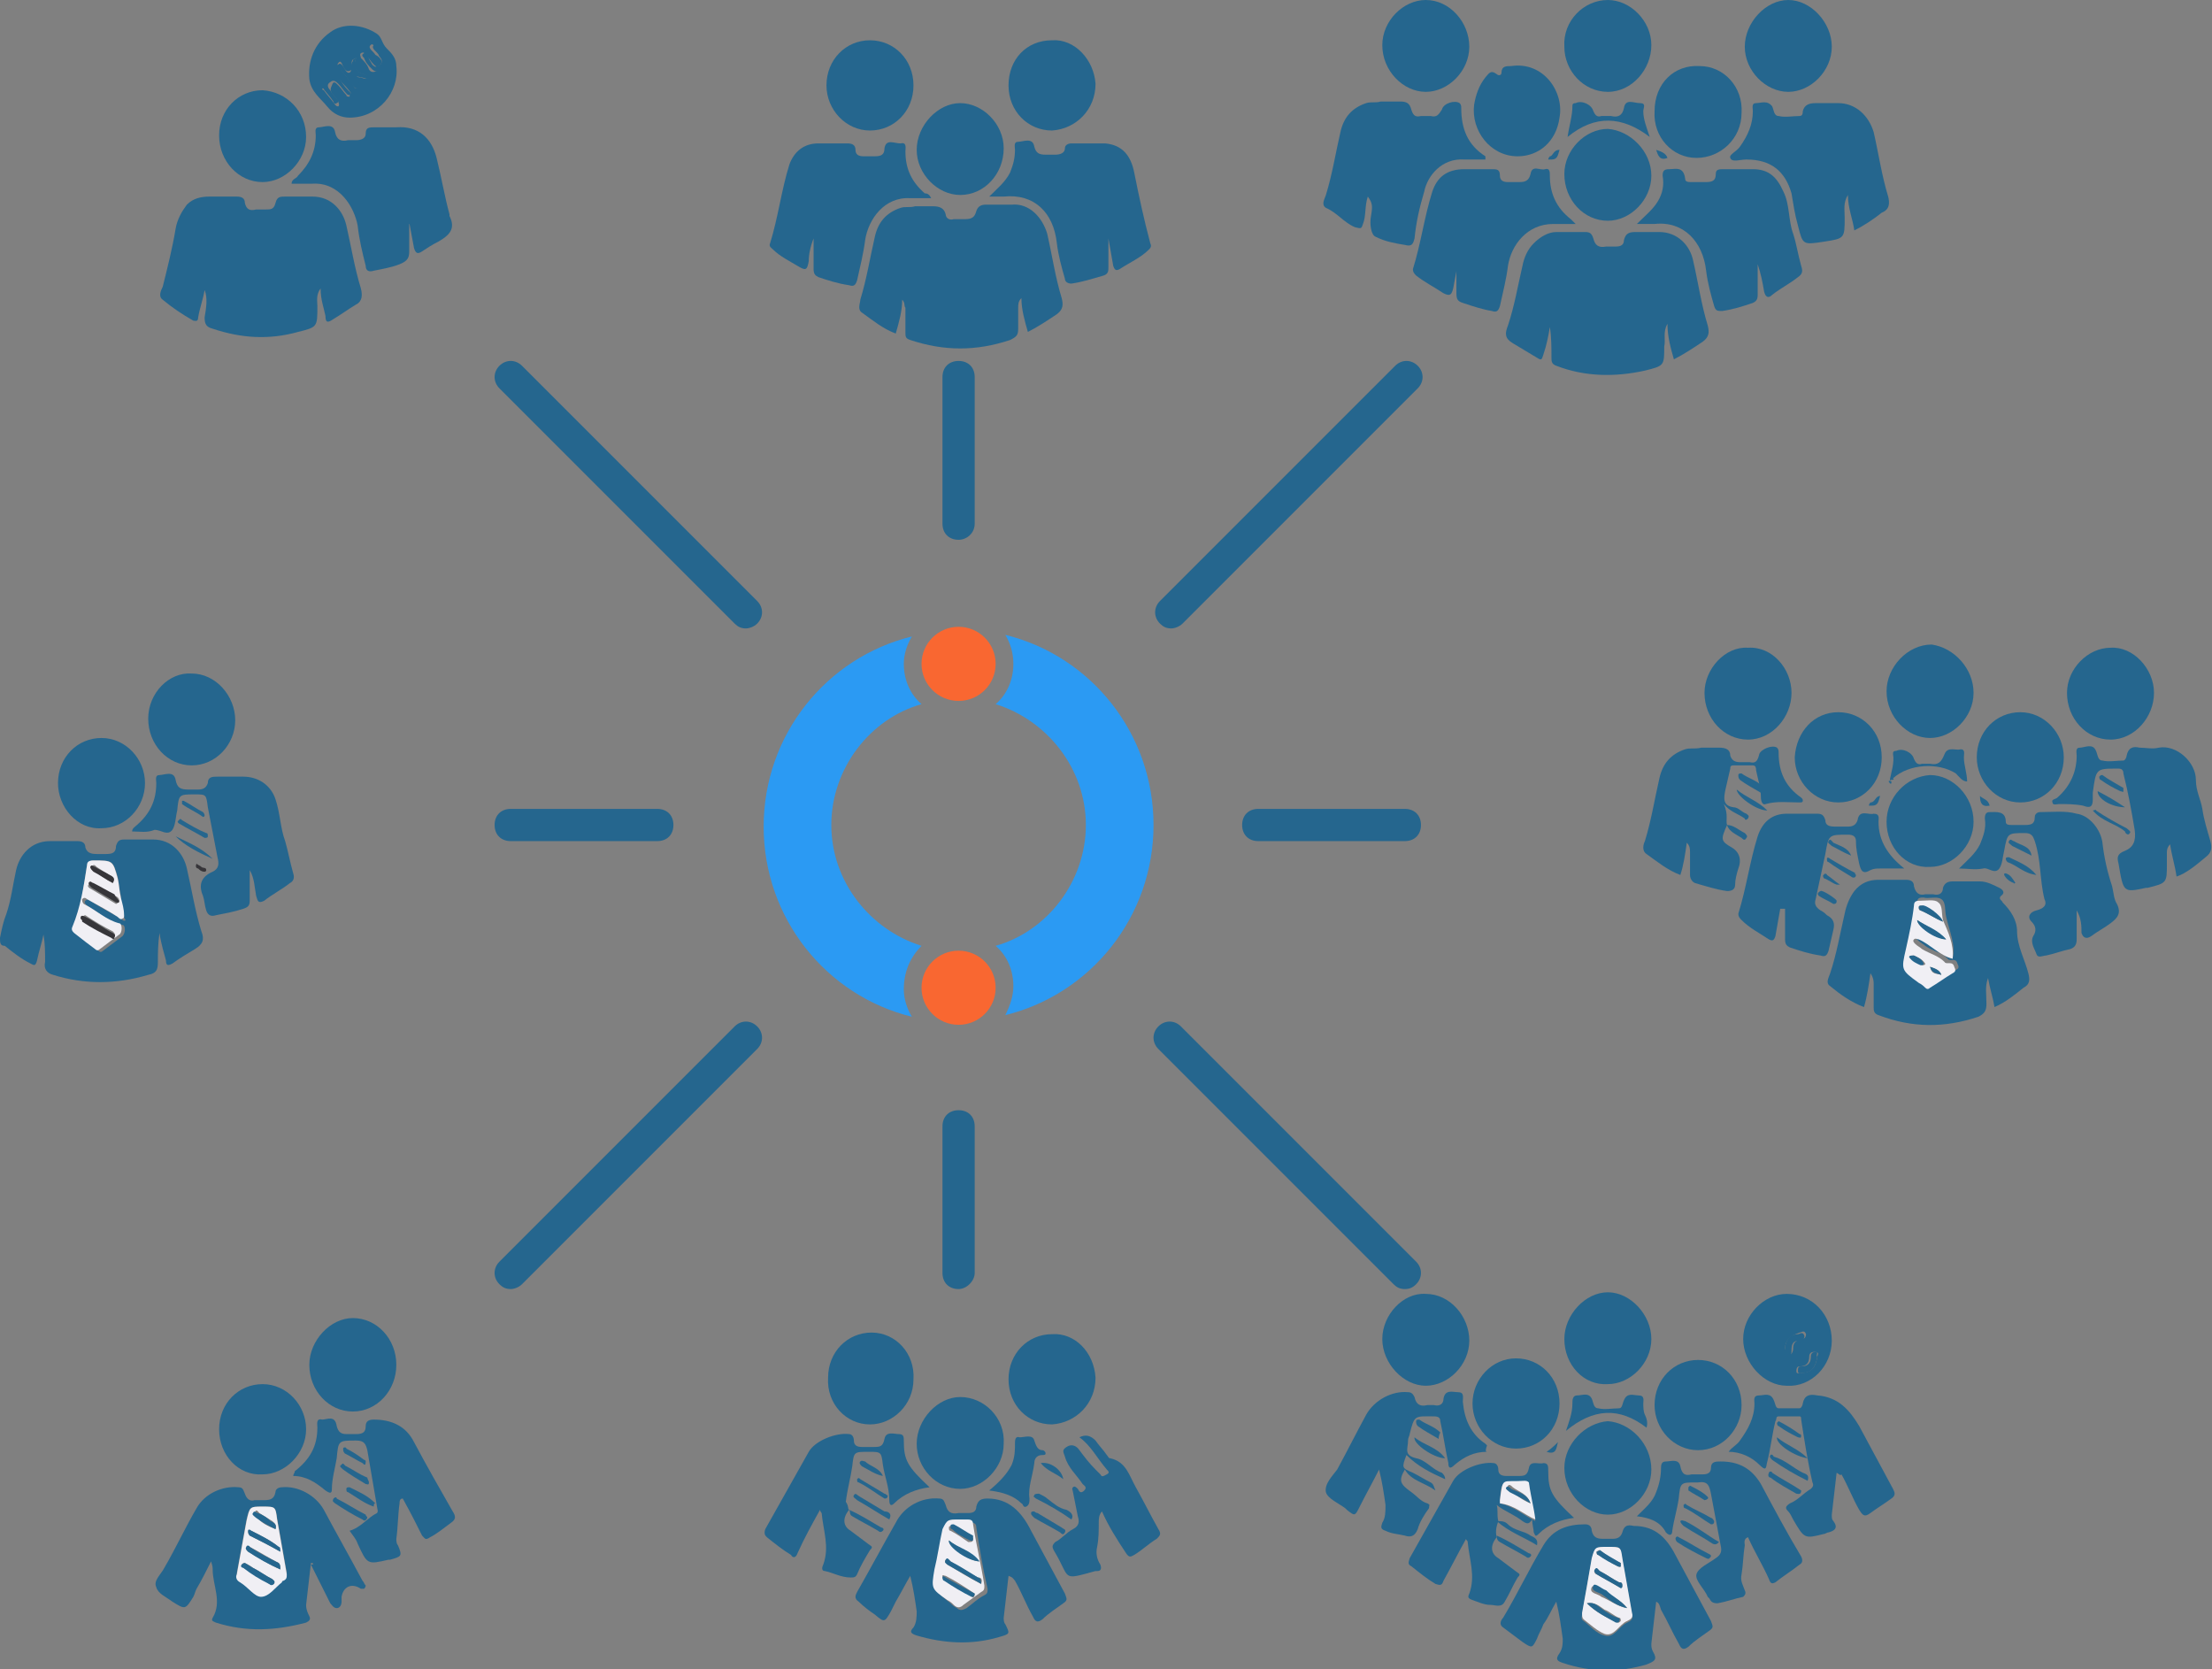 <?xml version="1.0" encoding="utf-8"?>
<!-- Generator: Adobe Illustrator 21.1.0, SVG Export Plug-In . SVG Version: 6.00 Build 0)  -->
<svg version="1.1" id="Layer_1" xmlns="http://www.w3.org/2000/svg" xmlns:xlink="http://www.w3.org/1999/xlink" x="0px" y="0px"
	 viewBox="0 0 137.3 103.6" style="enable-background:new 0 0 137.3 103.6;" xml:space="preserve">
<rect x="0" y="0" width="137.3" height="103.6" fill="#808080" stroke="none"/>
<style type="text/css">
	.st0{fill:#25668E;}
	.st1{fill:#363539;}
	.st2{fill:#F0EFF4;}
	.st3{fill:#F96731;}
	.st4{fill:#2B9AF3;}
</style>
<g>
	<path class="st0" d="M12.7,18c-0.1,0.6-0.3,1.1-0.4,1.7c0,0.3-0.2,0.2-0.3,0.2c-0.7-0.4-1.3-0.8-1.9-1.3c-0.3-0.2-0.1-0.6,0-0.8
		c0.3-1.2,0.6-2.4,0.8-3.6c0.1-0.6,0.4-1.1,0.7-1.5c0.4-0.4,0.9-0.5,1.4-0.5c0.6,0,1.1,0,1.7,0c0.3,0,0.5,0.1,0.5,0.4
		c0.1,0.4,0.3,0.5,0.7,0.4c0.2,0,0.4,0,0.6,0c0.3,0,0.5,0,0.6-0.4c0.1-0.4,0.3-0.4,0.6-0.4c0.6,0,1.1,0,1.7,0c1.2,0,1.9,0.9,2.1,1.8
		c0.3,1.3,0.5,2.6,0.9,3.9c0.1,0.4,0.1,0.8-0.3,1c-0.5,0.3-0.9,0.6-1.4,0.9c-0.3,0.2-0.5,0.3-0.5-0.2c-0.1-0.5-0.3-1-0.3-1.7
		c-0.3,0.4-0.2,0.8-0.2,1.1c0,1.3,0,1.3-1.2,1.6c-1.8,0.5-3.5,0.4-5.3-0.2c-0.4-0.1-0.5-0.3-0.5-0.7C12.8,19.1,12.9,18.5,12.7,18z"
		/>
	<path class="st0" d="M56,18.6c0,0.7-0.2,1.4-0.4,2.1c-0.8-0.3-1.4-0.8-2.1-1.3c-0.3-0.2-0.1-0.6-0.1-0.8c0.4-1.3,0.6-2.6,0.9-3.9
		c0.2-0.9,0.7-1.5,1.6-1.8c0.3-0.1,0.6,0,0.9-0.1c0.4,0,0.8,0,1.1,0c0.4,0,0.7,0.1,0.8,0.5c0,0.2,0.2,0.4,0.5,0.3c0.2,0,0.5,0,0.7,0
		c0.4,0,0.6-0.1,0.7-0.5c0.1-0.3,0.3-0.4,0.6-0.4c0.5,0,1.1,0,1.6,0c1.1-0.1,1.9,0.8,2.2,1.8c0.3,1.3,0.5,2.7,0.9,4
		c0.1,0.4,0.1,0.7-0.3,1c-0.6,0.4-1.2,0.8-1.8,1.1c-0.2-0.7-0.4-1.4-0.4-2.1c-0.2,0.2-0.2,0.4-0.2,0.6c0,0.4,0,0.9,0,1.3
		c0,0.4-0.1,0.5-0.5,0.7c-2.1,0.7-4.1,0.7-6.2,0c-0.3-0.1-0.3-0.2-0.3-0.5c0-0.5,0-1,0-1.5C56.1,19,56.2,18.8,56,18.6z"/>
	<path class="st0" d="M96.2,20.3c-0.1,0.6-0.2,1.1-0.4,1.7c-0.1,0.3-0.1,0.4-0.4,0.2c-0.5-0.3-1-0.6-1.5-0.9
		c-0.5-0.3-0.5-0.6-0.3-1.1c0.4-1.2,0.6-2.4,0.9-3.7c0.1-0.5,0.3-1,0.7-1.4c0.4-0.4,0.9-0.7,1.4-0.7c0.6,0,1.2,0,1.8,0
		c0.3,0,0.4,0.1,0.5,0.4c0.1,0.4,0.3,0.6,0.8,0.5c0.2,0,0.4,0,0.6,0c0.3,0,0.5-0.1,0.5-0.4c0.1-0.4,0.3-0.5,0.7-0.5c0.5,0,1,0,1.5,0
		c1.1,0,1.9,0.8,2.1,1.8c0.3,1.3,0.5,2.7,0.9,4c0.1,0.4,0.1,0.7-0.3,1c-0.6,0.4-1.2,0.8-1.8,1.1c-0.2-0.7-0.4-1.4-0.4-2.2
		c-0.3,0.5-0.1,1-0.2,1.4c0,1.2,0,1.2-1.2,1.5c-1.8,0.4-3.7,0.4-5.5-0.3c-0.3-0.1-0.3-0.3-0.3-0.5C96.3,21.6,96.3,20.9,96.2,20.3z"
		/>
	<path class="st0" d="M25.4,13.9c0,0.6,0,1.1,0,1.7c0,0.4-0.1,0.6-0.6,0.8c-0.5,0.2-1.1,0.3-1.6,0.4c-0.3,0.1-0.5,0-0.5-0.3
		c-0.2-0.8-0.4-1.6-0.5-2.5c-0.2-1.1-1.1-2.7-2.8-2.6c-0.4,0-0.8,0-1.3,0c0-0.3,0.3-0.3,0.4-0.5c0.7-0.7,1.1-1.5,1.1-2.5
		c0-0.2-0.1-0.5,0.2-0.5c0.3,0,0.9-0.3,1,0.3c0.1,0.5,0.4,0.6,0.8,0.5c0.2,0,0.4,0,0.5,0c0.3,0,0.6-0.1,0.6-0.4
		c0-0.4,0.2-0.4,0.6-0.4c0.4,0,0.9,0,1.3,0c1.4-0.1,2.2,0.7,2.5,1.9c0.3,1.2,0.5,2.4,0.8,3.5c0,0,0,0.1,0,0.1c0.4,0.8,0,1.2-0.7,1.6
		c-0.4,0.2-0.7,0.4-1,0.6c-0.3,0.2-0.4,0.1-0.5-0.2c-0.1-0.5-0.2-1.1-0.3-1.6C25.5,13.9,25.5,13.9,25.4,13.9z"/>
	<path class="st0" d="M92.2,9.9c-0.5,0-0.9,0-1.3,0c-1.4-0.1-2.3,1-2.5,2c-0.3,1-0.5,1.9-0.6,2.9c-0.1,0.4-0.2,0.5-0.6,0.4
		c-0.6-0.1-1.2-0.2-1.8-0.5c-0.3-0.1-0.4-0.8-0.3-1.3c0.1-0.6,0.1-0.8-0.2-1.2c-0.2,0.6-0.1,1.2-0.3,1.7c-0.1,0.3-0.1,0.3-0.5,0.2
		c-0.7-0.3-1.1-0.9-1.8-1.2c-0.3-0.2-0.1-0.5,0-0.8c0.4-1.3,0.6-2.6,0.9-3.9c0.2-0.9,0.7-1.5,1.6-1.8c0.3-0.1,0.6,0,0.9-0.1
		c0.4,0,0.8,0,1.2,0c0.4,0,0.6,0.1,0.7,0.5c0.1,0.3,0.2,0.5,0.6,0.4c0.2,0,0.4,0,0.6,0c0.4,0.1,0.5-0.1,0.7-0.4
		c0.1-0.4,0.8-0.6,1.1-0.4c0.1,0.1,0.1,0.2,0.1,0.3c0,1.3,0.4,2.3,1.5,3C92.2,9.7,92.2,9.8,92.2,9.9z"/>
	<path class="st0" d="M90.5,16.3c-0.1,0.5-0.2,1.1-0.3,1.6c-0.1,0.4-0.2,0.5-0.6,0.3c-0.6-0.4-1.2-0.7-1.7-1.1
		c-0.1-0.1-0.2-0.2-0.2-0.4c0.5-1.6,0.7-3.2,1.2-4.8c0.3-0.9,0.9-1.4,2-1.4c0.6,0,1.1,0,1.7,0c0.3,0,0.5,0,0.5,0.4
		c0,0.3,0.2,0.4,0.5,0.4c0.2,0,0.5,0,0.7,0c0.4,0,0.6-0.1,0.7-0.5c0.1-0.6,0.6-0.2,0.9-0.3c0.3-0.1,0.3,0.2,0.3,0.4
		c0,1.1,0.4,2,1.3,2.7c0.1,0.1,0.2,0.2,0.3,0.3c-0.5,0-0.9,0-1.4,0c-1.6,0-2.6,1.3-2.8,2.6c-0.1,0.8-0.3,1.6-0.5,2.5
		c-0.1,0.3-0.2,0.4-0.5,0.3c-0.6-0.1-1.2-0.3-1.8-0.5c-0.3-0.1-0.4-0.2-0.4-0.6c0-0.6,0-1.3,0-1.9C90.6,16.3,90.6,16.3,90.5,16.3z"
		/>
	<path class="st0" d="M57.8,12.3c-0.5,0-0.9,0-1.3,0c-1.6-0.1-2.6,1.3-2.8,2.6c-0.1,0.8-0.3,1.6-0.5,2.5c-0.1,0.3-0.2,0.4-0.5,0.3
		c-0.7-0.1-1.3-0.3-1.9-0.5c-0.2-0.1-0.3-0.2-0.3-0.5c0-0.6,0-1.3,0-1.9c-0.2,0.5-0.3,1-0.3,1.4c-0.1,0.6-0.2,0.6-0.7,0.3
		c-0.5-0.3-1.1-0.6-1.5-1c-0.1-0.1-0.3-0.2-0.2-0.4c0.5-1.6,0.7-3.3,1.2-4.9c0.3-0.8,0.9-1.3,1.8-1.3c0.6,0,1.2,0,1.8,0
		c0.3,0,0.5,0.1,0.5,0.4c0,0.3,0.2,0.4,0.5,0.4c0.2,0,0.5,0,0.7,0c0.4,0,0.6-0.1,0.6-0.5c0.1-0.6,0.6-0.3,1-0.3
		c0.4-0.1,0.3,0.3,0.3,0.5c0,1.1,0.4,1.9,1.2,2.6C57.6,12,57.7,12.1,57.8,12.3z"/>
	<path class="st0" d="M101.6,13.9c0.5-0.5,1-0.9,1.3-1.4c0.3-0.5,0.4-1,0.3-1.6c0-0.3,0.1-0.4,0.4-0.4c0.4,0,0.9-0.2,1,0.6
		c0,0.2,0.2,0.2,0.4,0.2c0.3,0,0.6,0,0.9,0c0.4,0,0.6-0.1,0.6-0.5c0-0.3,0.2-0.3,0.5-0.3c0.6,0,1.2,0,1.8,0c1,0,1.5,0.5,1.9,1.4
		c0.4,0.8,0.3,1.8,0.6,2.6c0.2,0.6,0.3,1.3,0.5,2c0.1,0.3,0.1,0.5-0.2,0.7c-0.5,0.4-1.1,0.7-1.6,1.1c-0.2,0.2-0.4,0.2-0.5-0.2
		c-0.1-0.6-0.2-1.1-0.4-1.7c0,0.6,0,1.3,0,1.9c0,0.3-0.1,0.4-0.3,0.5c-0.6,0.2-1.2,0.4-1.9,0.5c-0.3,0-0.4,0-0.5-0.3
		c-0.2-0.7-0.4-1.4-0.5-2.2c-0.2-1.8-1.4-3.1-3.2-2.9C102.2,13.9,101.9,13.9,101.6,13.9z"/>
	<path class="st0" d="M68.8,14.7c0,0.6,0,1.3,0,1.9c0,0.2,0,0.4-0.3,0.5c-0.7,0.2-1.3,0.4-2,0.5c-0.2,0-0.4-0.1-0.4-0.3
		c-0.2-0.7-0.4-1.4-0.5-2.2c-0.2-1.9-1.4-3.1-3.3-2.9c-0.3,0-0.5,0-0.9,0c0.5-0.5,1-0.9,1.3-1.5c0.2-0.5,0.3-0.9,0.3-1.4
		c0-0.2-0.1-0.5,0.2-0.5c0.3,0,0.9-0.3,1,0.3c0.1,0.4,0.3,0.5,0.7,0.5c0.2,0,0.4,0,0.6,0c0.3,0,0.6-0.1,0.6-0.4
		c0-0.2,0.2-0.3,0.4-0.3c0.7,0,1.4,0,2.1,0c1.1,0.1,1.6,0.8,1.8,1.8c0.3,1.5,0.6,2.9,1,4.4c0.1,0.2,0,0.3-0.1,0.4
		c-0.5,0.5-1.2,0.8-1.8,1.2c-0.2,0.1-0.3,0.1-0.4-0.2c-0.1-0.6-0.2-1.1-0.3-1.7C68.8,14.7,68.8,14.7,68.8,14.7z"/>
	<path class="st0" d="M115.1,14.3c-0.1-0.7-0.4-1.4-0.4-2.2c-0.3,0.5-0.2,0.9-0.2,1.4c0,1.3,0,1.3-1.3,1.5c-1.3,0.2-1.3,0.2-1.6-1
		c-0.2-0.7-0.3-1.4-0.4-2c-0.4-1.4-1.3-2.1-2.8-2.1c-0.4,0-0.9,0.2-1-0.1c-0.1-0.2,0.4-0.4,0.6-0.7c0.5-0.7,0.8-1.4,0.8-2.2
		c0-0.2-0.1-0.5,0.2-0.5c0.3,0,0.7-0.2,1,0.2c0.1,0.2,0.1,0.6,0.4,0.6c0.4,0.1,0.9,0,1.3,0c0.2,0,0.2-0.2,0.2-0.3
		c0.1-0.4,0.4-0.5,0.8-0.5c0.5,0,1,0,1.4,0c1.1,0,1.9,0.8,2.2,1.8c0.3,1.3,0.5,2.7,0.9,4c0.1,0.4,0.1,0.8-0.4,1
		C116.3,13.6,115.7,14,115.1,14.3z"/>
	<path class="st0" d="M19,8.5c0,1.5-1.3,2.8-2.7,2.8c-1.5,0-2.7-1.3-2.7-2.9c0-1.6,1.2-2.8,2.7-2.8C17.8,5.7,19,6.9,19,8.5z"/>
	<path class="st0" d="M108.3,2.9c0-1.5,1.3-2.9,2.7-2.9c1.4,0,2.7,1.4,2.7,2.9c0,1.5-1.3,2.8-2.7,2.8C109.6,5.7,108.3,4.4,108.3,2.9
		z"/>
	<path class="st0" d="M56.9,9.3c0-1.5,1.3-2.9,2.7-2.9c1.4,0,2.7,1.3,2.7,2.8c0,1.6-1.2,2.9-2.7,2.9C58.2,12.1,56.9,10.8,56.9,9.3z"
		/>
	<path class="st0" d="M85.8,2.8c0-1.5,1.3-2.8,2.7-2.8c1.5,0,2.7,1.4,2.7,2.9c0,1.5-1.3,2.8-2.7,2.8C87.1,5.7,85.8,4.4,85.8,2.8z"/>
	<path class="st0" d="M102.5,2.8c0,1.5-1.2,2.9-2.7,2.9c-1.5,0-2.7-1.3-2.7-2.8C97,1.3,98.3,0,99.8,0C101.2,0,102.5,1.3,102.5,2.8z"
		/>
	<path class="st0" d="M102.5,10.9c0,1.5-1.3,2.8-2.7,2.8c-1.5,0-2.7-1.3-2.7-2.9c0-1.5,1.3-2.8,2.7-2.8
		C101.2,8.1,102.5,9.4,102.5,10.9z"/>
	<path class="st0" d="M68,5.2c0,1.6-1.2,2.8-2.7,2.9c-1.5,0-2.7-1.2-2.7-2.8c0-1.6,1.1-2.8,2.7-2.8C66.7,2.4,67.9,3.7,68,5.2z"/>
	<path class="st0" d="M105.5,4.1c1.5,0,2.7,1.3,2.6,2.9c0,1.6-1.3,2.8-2.8,2.8c-1.5,0-2.7-1.3-2.6-2.9C102.7,5.2,103.9,4,105.5,4.1z
		"/>
	<path class="st0" d="M56.7,5.3c0,1.6-1.2,2.8-2.7,2.8c-1.5,0-2.7-1.3-2.7-2.8c0-1.6,1.2-2.8,2.7-2.8C55.5,2.5,56.7,3.7,56.7,5.3z"
		/>
	<path class="st0" d="M94.2,9.7c-1.7,0-2.9-1.6-2.7-3.2c0.1-0.6,0.3-1.2,0.7-1.7c0.2-0.2,0.3-0.5,0.7-0.2c0.1,0.1,0.3,0.1,0.3-0.1
		c0-0.4,0.3-0.4,0.6-0.4c2-0.3,3.3,1.6,3,3.2C96.6,8.8,95.5,9.7,94.2,9.7z"/>
	<path class="st0" d="M21.7,7.3c-0.5,0-1-0.2-1.4-0.7c-0.4-0.5-1-0.9-1.1-1.7c-0.1-1.1,0.3-2.2,1.3-2.9c0.8-0.6,2-0.5,2.9,0.1
		c0.3,0.2,0.3,0.6,0.6,0.9c0.3,0.3,0.6,0.6,0.6,1.1C24.8,5.7,23.5,7.3,21.7,7.3z M22.1,3.6c-0.2,0.1-0.2,0.1-0.2,0.1
		c-0.2,0.2,0.1,0.6-0.2,0.7c-0.3,0.1-0.4-0.3-0.5-0.5c-0.1-0.1-0.1-0.1-0.2,0c-0.1,0.1,0,0.2,0,0.2c0.3,0.4,0.6,0.8,0.9,1.1
		C22,5.4,22,5.6,22.2,5.4c0.2-0.1-0.1-0.2-0.1-0.3C22,5,21.9,4.9,22,4.8c0.1-0.1,0.2,0,0.3,0c0.2,0,0.4,0.2,0.6,0
		C22.6,4.5,21.7,4.6,22.1,3.6z M23.7,3.8c0,0.1-0.1,0.3-0.2,0.3c-0.1,0.1-0.2,0-0.3-0.1c-0.2-0.2-0.3-0.4-0.5-0.6
		c-0.1-0.1-0.1-0.2-0.3-0.1c-0.1,0.1,0,0.2,0,0.3c0.2,0.2,0.4,0.4,0.5,0.7c0.1,0.2,0.3,0.2,0.5,0.1c0.6-0.3,0.6-0.6,0.2-1.1
		c0,0,0-0.1-0.1-0.1c-0.2-0.1-0.3-0.6-0.5-0.4c-0.2,0.2,0.2,0.4,0.3,0.6C23.5,3.5,23.6,3.6,23.7,3.8z M21.8,5.8
		c-0.2-0.3-0.4-0.5-0.6-0.7c-0.1-0.2-0.3-0.3-0.5-0.2c-0.3,0.1-0.4,0.5-0.7,0.6c0,0,0,0.1,0.1,0.1c0.2,0.3,0.5,0.6,0.7,0.9
		c0.1,0.1,0.1,0.1,0.2,0.1c0.1-0.1,0-0.2,0-0.3c-0.1-0.2-0.3-0.4-0.4-0.5c-0.1-0.2-0.1-0.3,0-0.5C20.7,5,20.8,5.1,21,5.3
		c0.2,0.2,0.3,0.4,0.5,0.6c0,0.1,0.1,0.1,0.2,0.1C21.7,5.9,21.7,5.8,21.8,5.8z"/>
	<path class="st0" d="M97.3,8.5c0.1-0.7,0.3-1.3,0.3-1.9c0-0.1,0-0.2,0.2-0.2c0.4-0.2,1,0.1,1.1,0.5c0.1,0.2,0.2,0.4,0.5,0.3
		c0.2,0,0.4,0,0.6,0c0.4,0.1,0.7,0,0.8-0.5c0.1-0.6,0.6-0.3,1-0.3c0.4,0,0.2,0.3,0.2,0.5c0,0.5,0.2,1,0.4,1.6
		C100.7,7.2,99,7.1,97.3,8.5z"/>
	<path class="st0" d="M96.8,9.3c-0.1,0.3-0.1,0.6-0.5,0.6c-0.1,0-0.1,0-0.2,0c0-0.1,0.1-0.2,0.1-0.2C96.4,9.7,96.4,9.3,96.8,9.3z"/>
	<path class="st0" d="M103.5,9.8c-0.5,0.2-0.6-0.2-0.7-0.5C103.1,9.4,103.4,9.5,103.5,9.8z"/>
	<path class="st0" d="M9.9,57.9c-0.1,0.7-0.1,1.3-0.1,1.8c0,0.5-0.1,0.7-0.6,0.8c-2,0.6-4,0.6-5.9,0c-0.4-0.1-0.6-0.4-0.5-0.8
		c0-0.6,0-1.1-0.1-1.7c-0.1,0.5-0.3,1.1-0.4,1.6c-0.1,0.4-0.2,0.3-0.4,0.2c-0.6-0.3-1.1-0.7-1.6-1.1C0,58.7,0,58.5,0,58.2
		c0.1-0.5,0.2-1,0.4-1.5C0.7,55.8,0.8,54.9,1,54c0.2-0.9,0.9-1.8,2.1-1.8c0.6,0,1.1,0,1.7,0c0.3,0,0.5,0.1,0.5,0.4
		C5.4,52.9,5.6,53,6,53c0.2,0,0.4,0,0.6,0C7,53,7.2,52.9,7.2,52.5c0.1-0.3,0.2-0.4,0.5-0.4c0.6,0,1.2,0,1.8,0c1.2,0,1.9,0.9,2.1,1.8
		c0.3,1.3,0.5,2.6,0.9,3.9c0.2,0.5,0.1,0.8-0.4,1.1c-0.5,0.3-1,0.6-1.4,0.9c-0.2,0.1-0.4,0.2-0.4-0.2C10.2,59.2,10,58.6,9.9,57.9z
		 M7.7,56.8c-0.1-0.4-0.2-0.8-0.2-1.2c-0.1-0.4-0.1-0.8-0.2-1.2C7,53.4,7,53.4,5.8,53.4c-0.2,0-0.3,0.1-0.4,0.3
		C5.2,55,5,56.3,4.7,57.6c0,0.2,0,0.3,0.1,0.4c0.4,0.3,0.8,0.6,1.3,1c0.1,0.1,0.2,0.1,0.3,0c0.4-0.3,0.8-0.6,1.2-0.9
		c0.2-0.2,0.2-0.7,0-0.7c-0.9-0.2-1.5-0.8-2.2-1.2c-0.1-0.1-0.2-0.2-0.1-0.3c0.1-0.1,0.2-0.1,0.3,0c0.6,0.4,1.2,0.7,1.9,1.1
		c0.1,0.1,0.2,0.2,0.3,0.1C7.7,57,7.7,56.9,7.7,56.8z"/>
	<path class="st0" d="M8.2,51.6c0-0.2,0.2-0.3,0.3-0.4c0.8-0.7,1.2-1.5,1.2-2.6c0-0.2-0.1-0.5,0.2-0.5c0.3,0,0.9-0.3,1,0.3
		c0.1,0.5,0.3,0.6,0.8,0.6c0.2,0,0.4,0,0.6,0c0.3,0,0.5-0.1,0.6-0.4c0-0.4,0.3-0.4,0.6-0.4c0.5,0,1.1,0,1.6,0c0.9,0,1.7,0.5,2,1.4
		c0.3,0.9,0.3,1.8,0.6,2.6c0.2,0.7,0.3,1.3,0.5,2c0.1,0.3,0,0.5-0.2,0.6c-0.5,0.4-1.1,0.7-1.6,1.1c-0.4,0.2-0.4,0-0.5-0.3
		c-0.1-0.5-0.1-1.1-0.4-1.6c0,0.6,0,1.3,0,1.9c0,0.3-0.1,0.4-0.4,0.5c-0.6,0.2-1.2,0.3-1.7,0.4c-0.3,0.1-0.5,0-0.6-0.3
		c-0.1-0.3-0.1-0.6-0.2-0.9c-0.3-0.7-0.1-1.2,0.6-1.5c0.4-0.2,0.4-0.5,0.3-0.9c-0.2-1-0.4-2.1-0.6-3.1c-0.1-0.8-0.1-0.8-0.8-0.8
		c-1,0-1,0-1.1,1c-0.1,0.4-0.1,0.9-0.3,1.2c-0.3,0.4-0.7,0-1.1,0C9.1,51.7,8.7,51.6,8.2,51.6z"/>
	<path class="st0" d="M11.9,47.5c-1.5,0-2.7-1.3-2.7-2.9c0-1.6,1.3-2.9,2.7-2.8c1.5,0,2.7,1.4,2.7,2.9
		C14.6,46.2,13.4,47.5,11.9,47.5z"/>
	<path class="st0" d="M3.6,48.6c0-1.6,1.2-2.8,2.7-2.8c1.5,0,2.7,1.3,2.7,2.8c0,1.5-1.2,2.8-2.7,2.8C4.8,51.5,3.6,50.1,3.6,48.6z"/>
	<path class="st0" d="M10.9,51.9c0.8,0.4,1.6,0.7,2.3,1.4C12.3,52.9,11.5,52.5,10.9,51.9z"/>
	<path class="st0" d="M12.9,51.9c0,0.1-0.1,0.1-0.2,0.1c-0.5-0.3-1.1-0.6-1.6-0.9c-0.1-0.1-0.1-0.1,0-0.2c0.1-0.1,0.1-0.1,0.2,0
		c0.5,0.3,1,0.6,1.5,0.8C12.9,51.7,12.9,51.8,12.9,51.9z"/>
	<path class="st0" d="M12.6,50.7c-0.4-0.3-0.9-0.5-1.3-0.8c0,0,0-0.1,0-0.2c0,0,0.1,0,0.1,0c0.4,0.2,0.8,0.5,1.2,0.7
		c0,0,0.1,0.1,0.1,0.2C12.7,50.7,12.6,50.7,12.6,50.7z"/>
	<path class="st1" d="M12.2,53.6c0.1,0.1,0.2,0.1,0.3,0.2c0.1,0.1,0.3,0,0.3,0.2c0,0.1-0.1,0.1-0.1,0.1c-0.2,0-0.3-0.1-0.4-0.2
		C12.2,53.9,12.1,53.8,12.2,53.6z"/>
	<path class="st0" d="M19.3,97c-0.1,0.9-0.2,1.7-0.3,2.6c0,0.3,0.1,0.5,0.2,0.7c0.1,0.2,0,0.3-0.2,0.4c-1.9,0.5-3.7,0.6-5.6,0
		c-0.2-0.1-0.3-0.1-0.2-0.3c0.6-1,0-2,0-3c0-0.1,0-0.2-0.1-0.5c-0.3,0.6-0.6,1.2-0.9,1.7c-0.1,0.2-0.1,0.3-0.2,0.5
		c-0.5,0.8-0.5,0.8-1.3,0.3c-0.4-0.3-0.9-0.5-1-0.9c-0.2-0.4,0.3-0.8,0.5-1.2c0.7-1.2,1.3-2.5,2-3.7c0.5-0.9,1.6-1.4,2.6-1.3
		c0.3,0,0.3,0.2,0.4,0.4c0.1,0.3,0.3,0.5,0.6,0.4c0.2,0,0.4,0,0.5,0c0.4,0,0.7,0,0.8-0.5c0-0.2,0.2-0.3,0.4-0.3
		c1-0.1,2.1,0.5,2.6,1.4c0.8,1.5,1.6,2.9,2.4,4.4c0.1,0.1,0.1,0.2,0.2,0.3c0,0.1-0.1,0.2-0.1,0.2c-0.1,0-0.1,0-0.2,0
		c-0.6-0.4-1.1-0.1-1.2,0.5c0,0.1,0,0.2,0,0.3c0,0.2-0.1,0.4-0.3,0.4c-0.2,0-0.3-0.2-0.4-0.3c-0.4-0.8-0.8-1.6-1.2-2.4
		C19.5,97.1,19.5,97,19.3,97z M16.3,93.5c-0.8,0-0.8,0-1,0.8c-0.2,1.1-0.4,2.2-0.6,3.3c0,0.3,0,0.4,0.2,0.5c0.4,0.3,0.8,0.8,1.3,0.9
		c0.5,0,0.9-0.6,1.3-0.9c0,0,0.1,0,0.1-0.1c0.1-0.1,0.2-0.2,0.2-0.4c-0.2-1.1-0.4-2.3-0.6-3.4C17.1,93.5,17.1,93.5,16.3,93.5z"/>
	<path class="st0" d="M25,93c-0.2,0-0.2,0.2-0.2,0.3c-0.1,0.7-0.1,1.5-0.2,2.2c0,0.1,0,0.3,0.1,0.4c0.3,0.7,0.2,0.7-0.5,0.9
		c0,0-0.1,0-0.1,0c-1.3,0.3-1.3,0.3-1.9-1c-0.1-0.3-0.3-0.5-0.5-0.8c0.7-0.2,1.1-0.8,1.7-1.1c0.1-0.1,0-0.3,0-0.4
		c-0.2-1.2-0.4-2.3-0.6-3.5c-0.1-0.4-0.2-0.6-0.7-0.6c-1.1,0-1.1,0-1.2,1.1c-0.1,0.6-0.3,1.3-0.3,1.9c0,0.3-0.1,0.3-0.4,0.1
		c-0.6-0.5-1.2-0.9-2-0.9c0-0.1,0.1-0.2,0.1-0.3c0.9-0.7,1.4-1.5,1.4-2.7c0-0.2-0.1-0.6,0.3-0.5c0.3,0,0.8-0.3,0.9,0.4
		c0.1,0.4,0.3,0.5,0.6,0.5c0.2,0,0.4,0,0.6,0c0.4,0,0.6-0.1,0.6-0.5c0-0.3,0.2-0.4,0.5-0.4c1.1,0,2,0.4,2.5,1.4
		c0.8,1.5,1.6,2.9,2.4,4.3c0.2,0.3,0.2,0.5-0.1,0.7c-0.4,0.3-0.9,0.7-1.3,0.9c-0.3,0.2-0.3,0.1-0.5-0.1C25.9,94.7,25.5,93.9,25,93z"
		/>
	<path class="st0" d="M21.9,87.6c-1.5,0-2.7-1.3-2.7-2.9c0-1.5,1.3-2.9,2.7-2.9c1.5,0,2.7,1.3,2.7,2.9
		C24.6,86.3,23.4,87.6,21.9,87.6z"/>
	<path class="st0" d="M13.6,88.7c0-1.6,1.2-2.8,2.7-2.8c1.5,0,2.7,1.3,2.7,2.8c0,1.5-1.3,2.8-2.7,2.8C14.8,91.6,13.6,90.3,13.6,88.7
		z"/>
	<path class="st0" d="M22.8,94.2c-0.1,0.2-0.2,0.2-0.3,0.1c-0.6-0.3-1.1-0.6-1.7-1c-0.1-0.1-0.2-0.1-0.1-0.3c0.1-0.1,0.2-0.1,0.2,0
		c0.6,0.3,1.2,0.7,1.8,1C22.7,94.1,22.8,94.1,22.8,94.2z"/>
	<path class="st0" d="M22.9,92c0,0.2-0.1,0.1-0.2,0.1c-0.5-0.3-1-0.6-1.4-0.9c-0.1-0.1-0.3-0.2-0.1-0.3c0.1-0.2,0.2,0.1,0.3,0.1
		c0.4,0.2,0.8,0.5,1.3,0.7C22.8,91.8,22.9,91.9,22.9,92z"/>
	<path class="st0" d="M23.2,93.5c-0.6-0.2-1.1-0.6-1.6-0.9c-0.1,0-0.1-0.1-0.1-0.2c0-0.1,0.1-0.1,0.2-0.1c0.6,0.3,1.1,0.5,1.6,1
		C23.2,93.3,23.2,93.4,23.2,93.5z"/>
	<path class="st0" d="M22.7,90.7c0,0.3-0.1,0.2-0.2,0.1c-0.4-0.2-0.7-0.4-1.1-0.6c-0.1-0.1-0.1-0.2-0.1-0.3c0-0.1,0.2-0.1,0.2,0
		c0.4,0.2,0.7,0.4,1.1,0.7C22.6,90.6,22.7,90.6,22.7,90.7z"/>
	<path class="st0" d="M62.6,97.8c-0.1,0.9-0.2,1.7-0.3,2.6c0,0.1,0,0.3,0.1,0.4c0.3,0.6,0.3,0.6-0.4,0.8c-1.7,0.5-3.4,0.4-5.1-0.1
		c-0.3-0.1-0.5-0.2-0.2-0.5c0.2-0.3,0.2-0.7,0.2-1c-0.1-0.7-0.2-1.4-0.4-2.2c-0.3,0.5-0.6,1.1-0.9,1.6c-0.1,0.2-0.2,0.4-0.3,0.6
		c-0.4,0.7-0.4,0.7-1,0.2c-0.3-0.2-0.7-0.5-1-0.8c-0.3-0.2-0.2-0.4-0.1-0.6c0.8-1.4,1.6-2.9,2.4-4.3c0.5-1,1.6-1.6,2.7-1.5
		c0.3,0,0.3,0.2,0.4,0.4c0.1,0.4,0.3,0.6,0.8,0.5c0.2,0,0.4,0,0.6,0c0.3,0,0.5-0.1,0.5-0.4c0.1-0.4,0.3-0.5,0.7-0.5
		c1.3,0,2.1,0.8,2.7,2c0.7,1.3,1.4,2.6,2.1,3.9c0.1,0.3,0.2,0.4-0.1,0.6c-0.4,0.3-0.9,0.6-1.3,1c-0.4,0.3-0.5,0-0.6-0.2
		c-0.4-0.7-0.7-1.5-1.1-2.2C62.9,98,62.9,97.9,62.6,97.8z M59.6,94.3c-0.8,0-0.8,0-0.9,0.8c-0.2,0.8-0.3,1.6-0.5,2.5
		C58,98.7,58,98.7,59,99.5c0.1,0.1,0.2,0.2,0.4,0.3c0.2,0.2,0.4,0.1,0.6,0c0.4-0.3,0.7-0.6,1.1-0.8c0.2-0.1,0.2-0.2,0.2-0.4
		c-0.3-1.3-0.5-2.5-0.7-3.8c0-0.3-0.2-0.3-0.4-0.3C59.9,94.4,59.8,94.3,59.6,94.3z"/>
	<path class="st0" d="M52.7,93.7c-0.4,0.5-0.4,1,0.1,1.3c0.4,0.3,0.8,0.6,1.2,0.9c0.2,0.1,0.1,0.2,0,0.3c-0.3,0.5-0.6,1-0.8,1.5
		c-0.1,0.2-0.2,0.2-0.4,0.2c-0.6,0-1.1-0.3-1.6-0.4c-0.2,0-0.2-0.2-0.1-0.4c0.4-1.1,0-2.1-0.1-3.2c0,0-0.1-0.1-0.1-0.2
		c-0.5,0.9-1,1.8-1.4,2.7c-0.1,0.3-0.3,0.3-0.4,0.1c-0.5-0.3-1-0.7-1.5-1.1c-0.1-0.1-0.2-0.2-0.1-0.5c0.9-1.6,1.8-3.2,2.7-4.8
		c0.4-0.7,1.7-1.2,2.5-1.1c0.2,0,0.3,0.2,0.3,0.4c0,0.3,0.2,0.4,0.5,0.4c0.2,0,0.5,0,0.7,0c0.4,0,0.6,0,0.7-0.5
		c0.1-0.5,0.6-0.3,0.9-0.3c0.3,0,0.3,0.2,0.3,0.4c0,1.2,0.2,1.6,1.6,2.9c-0.8,0.1-1.6,0.4-2.2,1c-0.2,0.2-0.3,0.1-0.3-0.2
		c0-0.8-0.3-1.5-0.4-2.2c-0.1-0.8-0.1-0.8-0.9-0.8c-0.9,0-0.9,0-1,0.9c-0.1,0.7-0.3,1.4-0.4,2.2C52.7,93.5,52.6,93.6,52.7,93.7
		L52.7,93.7z"/>
	<path class="st0" d="M68.4,93.8c-0.2,0.2-0.2,0.5-0.2,0.7c0,0.5,0,1-0.1,1.5c-0.1,0.4,0,0.8,0.2,1.1c0.1,0.3,0,0.4-0.2,0.4
		c0,0-0.1,0-0.1,0c-2.2,0.6-1.5,0.5-2.6-1.3c-0.1-0.2-0.1-0.3,0.1-0.5c0.4-0.2,0.7-0.6,1.1-0.8c0.4-0.2,0.4-0.5,0.3-0.8
		c-0.1-0.5-0.2-1-0.3-1.5c0-0.1-0.1-0.2,0-0.3c0.1-0.1,0.2,0,0.3,0.1c0.1,0.2,0.2,0.3,0.4,0.1c0.2-0.2,0-0.3-0.1-0.4
		c-0.4-0.6-0.9-1-1.1-1.7c-0.1-0.3-0.2-0.4,0.1-0.6c0.3-0.2,0.6-0.1,0.8,0.2c0.3,0.4,0.6,0.8,1,1.2c0.1,0.1,0.2,0.2,0.3,0.3
		c0.1,0.2,0.2,0.1,0.4,0c0.2-0.1,0.1-0.2,0-0.3c-0.6-0.7-1-1.5-1.7-2c0.4-0.2,0.7-0.1,1,0.2c0.2,0.3,0.5,0.6,0.7,0.9
		c0.1,0.1,0.1,0.2,0.2,0.2c1,0.2,1.2,1.1,1.6,1.8c0.5,0.9,0.9,1.7,1.4,2.6c0.2,0.3,0.1,0.4-0.1,0.6c-0.5,0.3-0.9,0.7-1.4,1
		c-0.2,0.1-0.3,0.2-0.5-0.1C69.3,95.5,68.8,94.7,68.4,93.8z"/>
	<path class="st0" d="M62.3,89.6c0,1.5-1.3,2.8-2.7,2.8c-1.5,0-2.7-1.3-2.7-2.8c0-1.5,1.3-2.9,2.7-2.9C61.1,86.7,62.4,88,62.3,89.6z
		"/>
	<path class="st0" d="M68,85.5c0,1.6-1.2,2.8-2.7,2.9c-1.5,0-2.7-1.2-2.7-2.8c0-1.6,1.2-2.8,2.7-2.8C66.7,82.7,67.9,83.9,68,85.5z"
		/>
	<path class="st0" d="M54.1,82.7c1.5,0,2.7,1.3,2.6,2.9c0,1.6-1.3,2.8-2.7,2.8c-1.5,0-2.7-1.3-2.6-2.9
		C51.4,83.9,52.6,82.7,54.1,82.7z"/>
	<path class="st0" d="M61.4,92.5c0.6-0.5,1.1-1,1.4-1.6C63,90.4,63,90,63,89.6c0-0.2,0-0.5,0.3-0.4c0.3,0,0.8-0.2,0.9,0.2
		c0.1,0.3,0.2,0.6,0.5,0.6c0.1,0,0.2,0.1,0.2,0.2c0,0.1-0.1,0.1-0.2,0.1c-0.4,0-0.5,0.3-0.5,0.5c-0.1,0.8-0.4,1.5-0.3,2.2
		c0,0.2,0,0.4-0.2,0.5c-0.2,0.1-0.2-0.2-0.3-0.2C62.9,92.8,62.2,92.6,61.4,92.5z"/>
	<path class="st0" d="M52.7,93.7c0.7,0.3,1.3,0.7,2,1.1c0.1,0,0.2,0.1,0.1,0.2c-0.1,0.1-0.2,0.1-0.3,0c-0.5-0.3-1.1-0.6-1.6-0.9
		C52.7,94,52.8,93.8,52.7,93.7L52.7,93.7z"/>
	<path class="st0" d="M55.2,94.3c-0.7-0.4-1.3-0.8-2-1.2c-0.1-0.1-0.3-0.2-0.2-0.3c0.1-0.2,0.2,0,0.4,0.1c0.5,0.3,1,0.6,1.5,0.9
		C55.1,93.8,55.4,93.9,55.2,94.3z"/>
	<path class="st0" d="M66.5,94.3c-0.7-0.5-1.4-0.9-2.2-1.3c-0.1-0.1-0.2-0.1-0.1-0.2c0-0.1,0.2-0.1,0.3-0.1c0.2,0.1,0.4,0.2,0.5,0.3
		c0.4,0.3,0.7,0.6,1.2,0.7C66.4,93.8,66.7,94,66.5,94.3z"/>
	<path class="st0" d="M64.2,93.8c0,0,0.1,0.1,0.2,0.1c0.5,0.3,1,0.6,1.5,0.9c0.1,0.1,0.3,0.1,0.2,0.3c-0.1,0.2-0.2,0.1-0.3,0
		c-0.5-0.3-1.1-0.6-1.6-0.9C64,94,64,94,64,93.9C64,93.8,64.1,93.8,64.2,93.8z"/>
	<path class="st0" d="M55.1,92.8c0,0.2-0.1,0.2-0.2,0.2c-0.5-0.3-1-0.7-1.6-1c-0.1,0-0.1-0.1-0.1-0.2c0.1-0.1,0.1-0.1,0.2,0
		c0.5,0.3,1,0.6,1.5,0.9C55,92.7,55,92.8,55.1,92.8z"/>
	<path class="st0" d="M54.8,91.6c-0.5-0.1-0.9-0.4-1.3-0.6c-0.1-0.1-0.2-0.2-0.1-0.3c0.1-0.1,0.2,0,0.3,0C54,91,54.6,91.1,54.8,91.6
		z"/>
	<path class="st0" d="M66,91.8c-0.5-0.4-1-0.5-1.4-1C65.2,90.7,65.9,91.2,66,91.8z"/>
	<path class="st1" d="M66.5,92.2C66.5,92.3,66.5,92.3,66.5,92.2C66.5,92.3,66.5,92.3,66.5,92.2C66.5,92.3,66.5,92.2,66.5,92.2
		C66.5,92.2,66.5,92.2,66.5,92.2z"/>
	<path class="st0" d="M102.8,99.4c-0.1,0.9-0.2,1.7-0.3,2.6c0,0.2,0,0.3,0.1,0.5c0.3,0.5,0.1,0.6-0.4,0.8c-1.7,0.5-3.4,0.5-5.2-0.1
		c-0.3-0.1-0.5-0.2-0.2-0.6c0.2-0.3,0.2-0.6,0.2-0.9c-0.1-0.7-0.2-1.5-0.4-2.3c-0.3,0.5-0.5,1-0.8,1.4c-0.1,0.3-0.3,0.6-0.4,0.9
		c-0.3,0.6-0.3,0.6-0.9,0.2c-0.4-0.3-0.8-0.6-1.2-0.9c-0.3-0.2-0.1-0.5,0-0.6c0.9-1.5,1.6-3,2.5-4.5c0.6-1,1.5-1.3,2.6-1.3
		c0.3,0,0.4,0.2,0.4,0.4c0.1,0.4,0.3,0.5,0.7,0.5c0.2,0,0.4,0,0.6,0c0.3,0,0.5-0.1,0.6-0.4c0.1-0.4,0.3-0.5,0.7-0.4
		c1.4,0,2.1,0.8,2.7,2c0.7,1.3,1.4,2.6,2.1,3.9c0.1,0.3,0.2,0.4-0.1,0.6c-0.4,0.3-0.9,0.6-1.3,1c-0.4,0.3-0.5,0-0.6-0.2
		c-0.4-0.7-0.7-1.4-1.1-2.1C103,99.6,103,99.5,102.8,99.4z M99.8,96c-0.8,0-0.8,0-1,0.8c-0.2,1.1-0.4,2.2-0.6,3.4
		c0,0.1-0.1,0.3,0.1,0.4c0.4,0.3,0.8,0.8,1.3,0.9c0.6,0.2,0.9-0.6,1.4-0.8c0.2-0.1,0.4-0.2,0.3-0.5c-0.2-1.1-0.4-2.3-0.6-3.4
		C100.6,95.9,100.5,96,99.8,96z"/>
	<path class="st0" d="M92.3,90.1c-0.8,0-1.4,0.3-2,0.8c-0.3,0.3-0.4,0.2-0.4-0.1c-0.2-0.9-0.3-1.7-0.5-2.6c0-0.2-0.1-0.3-0.4-0.3
		c-1.2,0-1.2-0.1-1.5,1.1c0,0.1-0.1,0.2-0.1,0.4c0,0.5-0.3,0.9,0.5,1.1c0.6,0.1,1,0.7,1.6,0.9c0.1,0.1,0.2,0.2,0.2,0.4
		c-0.9-0.4-1.7-0.8-2.4-1.5c-0.3,0.8-0.3,0.8,0.4,1.1c0.4,0.2,0.7,0.4,1.1,0.6c0.2,0.1,0.2,0.3,0.3,0.5c-0.7-0.5-1.5-0.6-1.9-1.3
		c-0.4,0.7-0.3,0.9,0.4,1.4c0.3,0.2,0.6,0.6,1,0.7c0.2,0.1,0.1,0.1,0.1,0.3c-0.3,0.4-0.6,0.9-0.7,1.3c-0.2,0.5-0.5,0.5-0.8,0.4
		c-0.4-0.1-0.8-0.1-1.2-0.3c-0.3-0.1-0.3-0.2-0.2-0.5c0.2-0.3,0.2-0.7,0.2-1.1c-0.1-0.7-0.2-1.4-0.4-2.2c-0.4,0.8-0.8,1.5-1.2,2.3
		c-0.3,0.6-0.3,0.6-0.8,0.2c0,0-0.1-0.1-0.1-0.1c-0.4-0.3-1.1-0.6-1.2-1c-0.1-0.5,0.4-1,0.7-1.4c0.6-1.1,1.2-2.3,1.8-3.4
		c0.5-0.9,1.6-1.5,2.6-1.4c0.2,0,0.3,0.1,0.4,0.3c0.1,0.5,0.4,0.6,0.8,0.5c0.1,0,0.3,0,0.4,0c0.4,0.1,0.6-0.1,0.6-0.4
		c0.1-0.6,0.6-0.4,0.9-0.4c0.4,0,0.3,0.3,0.3,0.6c0.1,1.1,0.5,2,1.4,2.6c0,0,0.1,0.1,0.1,0.1C92.2,90,92.2,90.1,92.3,90.1z"/>
	<path class="st0" d="M93,94.4c-0.1,0.3-0.2,0.6-0.1,1l0,0c-0.4,0.5-0.4,1,0.1,1.3c0.4,0.3,0.8,0.6,1.2,0.9c0.2,0.1,0.1,0.2,0,0.3
		c-0.3,0.5-0.5,1-0.8,1.5c-0.2,0.4-0.6,0.2-0.9,0.2c-0.4,0-0.8-0.2-1.1-0.3c-0.3-0.1-0.3-0.2-0.2-0.4c0.4-1.1,0-2.1-0.1-3.2
		c0-0.1-0.1-0.1-0.1-0.2c-0.5,0.9-0.9,1.7-1.4,2.6c-0.1,0.3-0.2,0.3-0.5,0.2c-0.5-0.3-1-0.7-1.5-1.1c-0.2-0.1-0.2-0.2-0.1-0.5
		c0.9-1.6,1.8-3.2,2.7-4.8c0.4-0.7,1.7-1.2,2.5-1.1c0.2,0,0.3,0.2,0.3,0.4c0,0.3,0.2,0.4,0.5,0.4c0.2,0,0.5,0,0.7,0
		c0.4,0,0.6,0,0.7-0.5c0.1-0.5,0.6-0.2,0.9-0.3c0.3,0,0.3,0.2,0.3,0.5c0,1.2,0.2,1.6,1.6,2.9c-0.8,0.1-1.6,0.4-2.2,1
		c-0.2,0.2-0.2,0.1-0.3-0.1c0-0.2-0.1-0.5-0.1-0.8c-0.2,0.3-0.3,0.3-0.6,0.1c-0.5-0.4-1.1-0.6-1.6-1C93,93.7,92.9,94,93,94.4
		L93,94.4z M93.1,93.3c0.9,0.2,1.4,0.7,2.2,1.1c-0.2-0.8-0.3-1.6-0.4-2.3c0-0.1-0.1-0.1-0.3-0.1c-1.4,0.1-1.4-0.3-1.5,1.2
		C93.2,93.2,93.1,93.3,93.1,93.3z"/>
	<path class="st0" d="M114,91.4c-0.1,0.9-0.2,1.7-0.3,2.6c0,0.2,0,0.3,0.1,0.4c0.3,0.4,0.1,0.6-0.3,0.7c-0.1,0-0.2,0.1-0.3,0.1
		c-1.2,0.3-1.2,0.3-1.9-0.9c-0.1-0.2-0.2-0.4-0.3-0.5c-0.2-0.2-0.2-0.3,0.1-0.5c0.5-0.2,0.8-0.6,1.3-0.9c0.1-0.1,0.2-0.2,0.1-0.4
		c-0.3-1.3-0.5-2.6-0.7-3.9c0-0.1,0-0.2-0.1-0.2c-0.4,0-0.9,0-1.3,0c-0.2,0-0.1,0.2-0.2,0.3c-0.2,0.8-0.3,1.7-0.5,2.5
		c-0.1,0.3,0,0.7-0.5,0.2c-0.5-0.5-1.2-0.8-1.9-0.8c0.2-0.3,0.5-0.4,0.7-0.7c0.5-0.7,0.9-1.4,0.9-2.3c0-0.2-0.1-0.5,0.3-0.5
		c0.3,0,0.7-0.2,0.9,0.3c0.1,0.2,0.1,0.5,0.3,0.5c0.4,0,0.9,0,1.3,0c0.1,0,0.2-0.2,0.2-0.3c0.1-0.5,0.4-0.6,0.9-0.5
		c1.3,0.1,2,0.9,2.6,1.9c0.7,1.3,1.4,2.6,2.1,3.9c0.1,0.2,0.2,0.4-0.1,0.6c-0.4,0.3-0.9,0.6-1.3,0.9c-0.4,0.3-0.5,0.1-0.7-0.2
		c-0.4-0.7-0.7-1.5-1.1-2.2C114.2,91.6,114.2,91.5,114,91.4z"/>
	<path class="st0" d="M101.6,94.1c0.5-0.5,1-0.9,1.2-1.5c0.2-0.5,0.3-1,0.3-1.5c0-0.3,0.1-0.4,0.3-0.4c0.3,0,0.8-0.2,0.9,0.3
		c0.1,0.5,0.3,0.6,0.7,0.5c0.2,0,0.5,0,0.7,0c0.3,0,0.5-0.1,0.5-0.4c0-0.4,0.3-0.4,0.6-0.4c1.1,0,1.9,0.4,2.5,1.4
		c0.8,1.5,1.6,3,2.5,4.5c0.1,0.2,0.1,0.4-0.1,0.5c-0.5,0.4-1,0.7-1.5,1.1c-0.2,0.1-0.3,0.1-0.4-0.2c-0.4-0.9-0.9-1.7-1.3-2.6
		c-0.3,0.1-0.2,0.4-0.2,0.5c-0.1,0.6-0.1,1.2-0.2,1.8c-0.1,0.4,0.1,0.7,0.2,1c0.1,0.2,0,0.3-0.1,0.4c-0.5,0.1-1,0.3-1.6,0.4
		c-0.3,0-0.4-0.1-0.5-0.3c0,0-0.1-0.1-0.1-0.1c-0.2-0.5-0.8-1-0.7-1.4c0.1-0.4,0.8-0.7,1.2-1c0.3-0.2,0.4-0.4,0.3-0.8
		c-0.2-1.1-0.4-2.1-0.6-3.2c-0.1-0.5-0.2-0.8-0.8-0.7c0,0,0,0-0.1,0c-1,0-1,0-1.1,1c-0.1,0.7-0.3,1.3-0.4,2c0,0.2-0.1,0.4-0.4,0.1
		C103.1,94.5,102.5,94.2,101.6,94.1z"/>
	<path class="st0" d="M102.5,91.2c0,1.5-1.3,2.8-2.7,2.8c-1.4,0-2.7-1.3-2.7-2.9c0-1.5,1.3-2.8,2.7-2.9
		C101.2,88.3,102.5,89.6,102.5,91.2z"/>
	<path class="st0" d="M97.1,83.1c0-1.5,1.3-2.9,2.7-2.9c1.4,0,2.7,1.4,2.7,2.9c0,1.5-1.3,2.8-2.7,2.8C98.3,86,97.1,84.7,97.1,83.1z"
		/>
	<path class="st0" d="M85.8,83.1c0-1.5,1.3-2.9,2.7-2.8c1.5,0,2.7,1.4,2.7,2.9c0,1.5-1.3,2.8-2.7,2.8C87.1,86,85.8,84.6,85.8,83.1z"
		/>
	<path class="st0" d="M105.4,90c-1.5,0-2.7-1.3-2.7-2.8c0-1.6,1.2-2.8,2.7-2.8c1.5,0,2.7,1.2,2.7,2.8C108.1,88.7,106.9,90,105.4,90z
		"/>
	<path class="st0" d="M94.1,84.3c1.5,0,2.7,1.2,2.7,2.8c0,1.6-1.2,2.8-2.7,2.8c-1.5,0-2.7-1.3-2.7-2.8
		C91.4,85.6,92.6,84.3,94.1,84.3z"/>
	<path class="st0" d="M113.7,83.2c0,1.6-1.3,2.9-2.8,2.8c-1.4,0-2.7-1.4-2.7-2.9c0-1.5,1.3-2.8,2.7-2.8
		C112.5,80.3,113.7,81.6,113.7,83.2z M112.8,84.2c0-0.1,0.2-0.3-0.2-0.3c-0.2,0-0.3,0.1-0.3,0.3c0,0.4-0.2,0.6-0.6,0.6
		c-0.2,0-0.2,0.2-0.2,0.3c0,0.2,0.2,0.1,0.3,0.1C112.4,85.2,112.7,84.9,112.8,84.2z M110.8,83.7c0.1,0.1-0.2,0.4,0.2,0.4
		c0.2,0,0.3-0.2,0.3-0.4c0-0.3,0.1-0.5,0.5-0.6c0.2,0,0.3-0.1,0.3-0.3c-0.1-0.3-0.3-0.1-0.4-0.1C111.1,82.9,110.8,83.2,110.8,83.7z"
		/>
	<path class="st0" d="M97.2,88.8c0.2-0.6,0.4-1.1,0.4-1.7c0-0.2,0-0.5,0.3-0.5c0.3,0,0.7-0.2,0.9,0.2c0.1,0.2,0.1,0.6,0.4,0.6
		c0.4,0.1,0.9,0,1.3,0c0.2,0,0.2-0.3,0.3-0.5c0.2-0.5,0.6-0.3,0.9-0.3c0.4,0,0.3,0.3,0.3,0.5c0,0.2,0,0.5,0.1,0.7
		c0.1,0.2,0.2,0.5,0.1,0.8C100.5,87.3,98.9,87.4,97.2,88.8z"/>
	<path class="st0" d="M92.9,94.4c0.3,0,0.5,0,0.7,0.2C94,95,94.6,95,95,95.3c0.2,0.1,0.5,0.2,0.4,0.6C94.6,95.4,93.7,95.1,92.9,94.4
		L92.9,94.4z"/>
	<path class="st0" d="M92.9,95.3c0.7,0.3,1.3,0.7,2,1.1c0.1,0,0.2,0.1,0.1,0.2c-0.1,0.1-0.2,0.1-0.3,0c-0.5-0.3-1.1-0.6-1.6-0.9
		C92.9,95.6,92.9,95.4,92.9,95.3L92.9,95.3z"/>
	<path class="st0" d="M111.8,92.5c0,0.3-0.2,0.2-0.3,0.2c-0.5-0.3-1.1-0.6-1.6-1c-0.1,0-0.2-0.1-0.1-0.3c0-0.1,0.2-0.1,0.2,0
		C110.6,91.8,111.2,92.1,111.8,92.5C111.8,92.4,111.8,92.5,111.8,92.5z"/>
	<path class="st0" d="M106.4,94.4c0,0.2-0.1,0.2-0.2,0.2c-0.5-0.3-1-0.7-1.6-1c-0.1,0-0.1-0.1-0.1-0.2c0.1-0.1,0.1-0.1,0.2,0
		c0.5,0.3,1,0.5,1.5,0.8C106.3,94.2,106.4,94.4,106.4,94.4z"/>
	<path class="st0" d="M87.8,89.2c0.6,0.5,1.4,0.6,1.9,1.3C89,90.5,87.7,89.6,87.8,89.2z"/>
	<path class="st0" d="M112.2,91.9c-0.8-0.4-1.5-0.8-2.2-1.3c-0.1-0.1-0.2-0.2-0.1-0.3c0.1-0.1,0.2,0.1,0.2,0.1
		c0.7,0.2,1.2,0.7,1.8,1C112.2,91.5,112.3,91.6,112.2,91.9z"/>
	<path class="st0" d="M106.2,96.6c-0.1,0.1-0.1,0.2-0.3,0.1c-0.6-0.3-1.2-0.6-1.8-1c0,0-0.1-0.1-0.1-0.2c0-0.1,0.1-0.2,0.2-0.1
		c0.6,0.3,1.2,0.7,1.8,1C106.2,96.5,106.2,96.5,106.2,96.6z"/>
	<path class="st0" d="M112.2,90.5c-0.8-0.1-2-0.9-1.9-1.3C110.9,89.7,111.6,89.9,112.2,90.5z"/>
	<path class="st0" d="M106.7,95.7c-0.1,0.1-0.2,0.2-0.4,0.1c-0.6-0.4-1.2-0.7-1.8-1.1c-0.1-0.1-0.2-0.2-0.2-0.3c0.1-0.1,0.2,0,0.3,0
		C105.4,94.8,106,95.3,106.7,95.7z"/>
	<path class="st0" d="M111.8,89.1c0,0.2-0.1,0.1-0.2,0.1c-0.4-0.2-0.8-0.4-1.2-0.7c-0.1,0-0.1-0.2-0.1-0.2c0,0,0.1-0.1,0.1-0.1
		c0.4,0.2,0.9,0.5,1.3,0.8C111.8,89,111.8,89.1,111.8,89.1z"/>
	<path class="st0" d="M89.3,89.3c-0.5-0.3-0.9-0.5-1.3-0.8c-0.1-0.1-0.1-0.2-0.1-0.3c0-0.1,0.1-0.1,0.2-0.1c0.4,0.3,0.9,0.4,1.3,0.8
		C89.3,89.1,89.3,89.2,89.3,89.3z"/>
	<path class="st0" d="M104.9,92.2c0.4,0.2,0.8,0.4,1.1,0.7c0.1,0.1-0.1,0.2-0.2,0.2c-0.3-0.2-0.7-0.4-1-0.6c0,0,0-0.1,0-0.2
		C104.8,92.3,104.8,92.3,104.9,92.2z"/>
	<path class="st0" d="M96,90.1c0.3-0.2,0.5-0.4,0.7-0.6C96.6,89.9,96.6,90.3,96,90.1z"/>
	<path class="st0" d="M123.8,62.5c-0.1-0.6-0.3-1.2-0.4-1.8c-0.2,0.5-0.1,1-0.1,1.6c0,0.4-0.1,0.6-0.5,0.8c-2.1,0.7-4.1,0.7-6.2-0.1
		c-0.3-0.1-0.3-0.3-0.3-0.5c0-0.5,0-0.9,0-1.4c0-0.2,0-0.4-0.2-0.7c-0.1,0.7-0.2,1.4-0.4,2.1c-0.8-0.3-1.5-0.8-2.1-1.3
		c-0.3-0.2-0.1-0.5,0-0.8c0.4-1.2,0.6-2.4,0.9-3.7c0.1-0.5,0.3-1,0.6-1.4c0.4-0.5,0.9-0.7,1.5-0.7c0.6,0,1.1,0,1.7,0
		c0.3,0,0.5,0.1,0.5,0.4c0.1,0.4,0.3,0.6,0.7,0.5c0.2,0,0.4,0,0.5,0c0.4,0.1,0.6-0.1,0.6-0.4c0.1-0.3,0.3-0.4,0.6-0.4
		c0.6,0,1.1,0,1.7,0c0.4,0,0.8,0.2,1.2,0.4c0.2,0.1,0.4,0.3,0.1,0.5c-0.2,0.2,0.1,0.3,0.1,0.4c0.5,0.5,0.9,1.1,0.9,1.8
		c0,0.9,0.5,1.8,0.7,2.6c0.1,0.4,0.1,0.7-0.3,0.9C125.1,61.7,124.5,62.2,123.8,62.5z M121.2,59.5c0.2-0.9-0.2-1.7-0.4-2.6
		c-0.1-0.4,0-0.9-0.3-1.1c-0.3-0.2-0.8,0-1.1-0.1c-0.2,0-0.4,0-0.4,0.3c-0.1,0.9-0.3,1.8-0.5,2.7c-0.3,1.3-0.3,1.3,0.8,2.1
		c0.1,0.1,0.2,0.2,0.4,0.3c0.1,0.1,0.2,0.1,0.3,0c0.5-0.3,0.9-0.6,1.4-0.9c0.2-0.1,0.2-0.2,0.1-0.4c-0.1-0.4-0.5-0.1-0.6-0.3
		c-0.4-0.4-1-0.5-1.4-0.8c-0.1-0.1-0.3-0.2-0.4-0.3c-0.1-0.1-0.2-0.1-0.1-0.3c0.1-0.1,0.2,0,0.3,0C119.8,58.6,120.3,59.3,121.2,59.5
		z"/>
	<path class="st0" d="M107.2,51.2c-0.4,0.9-0.4,1,0.3,1.4c0.5,0.3,0.6,0.8,0.4,1.3c-0.1,0.3-0.2,0.7-0.2,1c0,0.3-0.2,0.4-0.5,0.4
		c-0.7-0.1-1.3-0.3-2-0.5c-0.2-0.1-0.3-0.3-0.3-0.5c0-0.5,0-0.9,0-1.4c0-0.2,0-0.4-0.2-0.6c-0.1,0.7-0.2,1.4-0.4,2
		c-0.8-0.3-1.4-0.8-2.1-1.3c-0.3-0.2-0.2-0.6-0.1-0.8c0.4-1.3,0.6-2.6,0.9-3.9c0.2-0.9,0.7-1.5,1.6-1.8c0.3-0.1,0.6,0,1-0.1
		c0.4,0,0.7,0,1.1,0c0.4,0,0.7,0.1,0.7,0.5c0.1,0.3,0.3,0.4,0.6,0.4c0.2,0,0.4,0,0.6,0c0.4,0.1,0.5-0.1,0.6-0.5
		c0.1-0.3,0.8-0.6,1.1-0.4c0.1,0.1,0.1,0.2,0.1,0.3c0,1.2,0.4,2.1,1.4,2.8c0.1,0.1,0.1,0.1,0.1,0.2c0,0.1-0.1,0.1-0.2,0.1
		c-0.7,0-1.4-0.1-2.1,0.1c-0.2,0.1-0.3-0.2-0.3-0.4c0-0.6-0.2-1.2-0.3-1.7c0-0.1,0-0.3-0.2-0.3c-0.4,0-0.8,0-1.2,0
		c-0.2,0-0.2,0.1-0.2,0.2c-0.1,0.4-0.2,0.9-0.3,1.3c-0.1,0.5-0.2,1,0.5,1.1c0.3,0,0.5,0.3,0.8,0.4c0.1,0.1,0.2,0.1,0.1,0.3
		c-0.1,0.1-0.2,0.1-0.2,0c-0.4-0.3-0.9-0.4-1.3-0.9C107.3,50.6,107.1,50.9,107.2,51.2L107.2,51.2z"/>
	<path class="st0" d="M135.1,54.4c-0.1-0.7-0.3-1.3-0.4-2c-0.2,0.2-0.2,0.4-0.2,0.5c0,0.2,0,0.5,0,0.7c0,1.2,0,1.2-1.2,1.5
		c0,0-0.1,0-0.1,0c-1.4,0.3-1.4,0.3-1.7-1.5c-0.1-0.4-0.1-0.6,0.4-0.8c0.5-0.2,0.7-0.6,0.6-1.3c-0.2-1.2-0.4-2.3-0.7-3.5
		c0-0.2-0.1-0.3-0.3-0.3c0,0,0,0-0.1,0c-1.3,0-1.3,0-1.5,1.5c0,0.1,0,0.2,0,0.4c0,0.4-0.1,0.6-0.6,0.4c-0.5-0.1-1-0.1-1.5-0.1
		c-0.1,0-0.4,0.1-0.4-0.1c-0.1-0.2,0.2-0.2,0.3-0.3c0.8-0.7,1.2-1.6,1.2-2.6c0-0.2-0.1-0.5,0.2-0.5c0.3,0,0.8-0.3,1,0.2
		c0.1,0.2,0.1,0.6,0.4,0.6c0.4,0.1,0.9,0,1.3,0c0.1,0,0.2-0.2,0.2-0.3c0.1-0.5,0.4-0.6,0.8-0.5c0.4,0,0.8,0.1,1.2,0
		c1.1-0.2,2.3,0.9,2.3,2c0,0.7,0.3,1.2,0.4,1.8c0.1,0.7,0.3,1.3,0.5,2c0.1,0.4,0.1,0.7-0.3,1C136.3,53.7,135.7,54.2,135.1,54.4z"/>
	<path class="st0" d="M110.5,56.4c-0.1,0.6-0.2,1.1-0.3,1.7c-0.1,0.3-0.2,0.3-0.4,0.2c-0.6-0.4-1.2-0.7-1.7-1.2
		c-0.1-0.1-0.2-0.2-0.2-0.4c0.5-1.6,0.7-3.2,1.2-4.8c0.3-0.9,0.9-1.4,1.8-1.4c0.6,0,1.2,0,1.9,0c0.3,0,0.4,0.1,0.5,0.4
		c0,0.3,0.2,0.4,0.6,0.4c0.3,0,0.5,0,0.8,0c0.3,0,0.5-0.1,0.6-0.4c0.1-0.7,0.7-0.3,1-0.4c0.4,0,0.3,0.3,0.3,0.5
		c0,1.2,0.6,2.1,1.6,2.9c-0.6,0-1,0-1.5,0c-0.2,0-0.4,0-0.6,0.1c-0.5,0.3-0.6,0-0.7-0.4c-0.1-0.5-0.2-0.9-0.2-1.4
		c0-0.3-0.2-0.4-0.5-0.4c-1.2,0-1.2,0-1.4,1.2c-0.2,0.9-0.4,1.9-0.6,2.8c-0.1,0.3,0,0.5,0.3,0.7c0.2,0.1,0.3,0.2,0.4,0.3
		c0.4,0.2,0.5,0.5,0.4,0.9c-0.1,0.4-0.2,0.9-0.3,1.3c-0.1,0.3-0.2,0.4-0.5,0.3c-0.7-0.1-1.3-0.3-1.9-0.5c-0.2-0.1-0.3-0.2-0.3-0.5
		c0-0.6,0-1.3,0-1.9C110.6,56.4,110.6,56.4,110.5,56.4z"/>
	<path class="st0" d="M128.9,56.5c0,0.6,0,1.2,0,1.8c0,0.3-0.1,0.5-0.4,0.6c-0.5,0.1-1,0.3-1.5,0.4c-0.2,0-0.5,0.2-0.6-0.1
		c-0.1-0.3-0.4-0.7-0.2-1.1c0.2-0.3,0.2-0.6-0.1-0.9c-0.3-0.3-0.1-0.6,0.3-0.7c0.4-0.1,0.7-0.3,0.5-0.7c-0.3-1.2-0.2-2.4-0.6-3.6
		c-0.1-0.3-0.2-0.5-0.6-0.5c-1.1,0-1.1,0-1.3,1.1c-0.1,0.4-0.1,0.8-0.3,1.1c-0.3,0.4-0.7-0.1-1,0c-0.5,0.1-1,0-1.5,0
		c0.5-0.5,1-0.9,1.3-1.5c0.2-0.5,0.4-1,0.3-1.6c0-0.3,0.1-0.4,0.3-0.4c0.4,0,1-0.1,1,0.6c0,0.2,0.2,0.2,0.4,0.2c0.2,0,0.5,0,0.7,0
		c0.4,0,0.7,0,0.7-0.5c0-0.2,0.2-0.3,0.3-0.3c0.8,0,1.6-0.1,2.3,0.1c0.8,0.1,1.5,1,1.6,1.8c0.1,0.9,0.3,1.8,0.6,2.7
		c0.1,0.4,0.1,0.8,0.3,1.1c0.3,0.6,0,0.9-0.4,1.2c-0.4,0.3-0.8,0.5-1.2,0.8c-0.3,0.2-0.5,0.1-0.6-0.2
		C129.2,57.5,129.2,57,128.9,56.5z"/>
	<path class="st0" d="M133.7,43c0,1.5-1.2,2.9-2.7,2.9c-1.5,0-2.7-1.3-2.7-2.9c0-1.5,1.3-2.8,2.7-2.8
		C132.4,40.1,133.7,41.5,133.7,43z"/>
	<path class="st0" d="M111.2,43c0,1.5-1.2,2.9-2.7,2.9c-1.5,0-2.7-1.3-2.7-2.9c0-1.5,1.3-2.9,2.7-2.8C110,40.1,111.2,41.5,111.2,43z
		"/>
	<path class="st0" d="M117.1,51c0-1.5,1.2-2.8,2.7-2.9c1.4,0,2.7,1.3,2.7,2.9c0,1.5-1.3,2.8-2.7,2.8C118.3,53.9,117.1,52.6,117.1,51
		z"/>
	<path class="st0" d="M122.5,43c0,1.5-1.3,2.8-2.7,2.8c-1.4,0-2.7-1.3-2.7-2.9c0-1.5,1.3-2.9,2.8-2.9
		C121.3,40.2,122.5,41.5,122.5,43z"/>
	<path class="st0" d="M125.4,44.2c1.5,0,2.7,1.3,2.7,2.8c0,1.6-1.2,2.8-2.7,2.8c-1.5,0-2.7-1.3-2.7-2.8
		C122.7,45.4,123.9,44.2,125.4,44.2z"/>
	<path class="st0" d="M114.1,44.2c1.5,0,2.7,1.2,2.7,2.8c0,1.6-1.2,2.8-2.7,2.8c-1.5,0-2.7-1.3-2.7-2.8
		C111.5,45.4,112.6,44.2,114.1,44.2z"/>
	<path class="st0" d="M117.3,48.4c0.1-0.5,0.3-1.1,0.2-1.6c0-0.1,0-0.2,0.2-0.2c0.4-0.2,1,0.1,1.1,0.5c0.1,0.2,0.2,0.4,0.5,0.3
		c0.2,0,0.4,0,0.5,0c0.5,0.1,0.7-0.1,0.9-0.6c0.2-0.5,0.7-0.2,1-0.3c0.3,0,0.2,0.3,0.2,0.5c0,0.5,0.2,1,0.2,1.5
		c-0.3,0-0.5-0.3-0.7-0.5c-1.1-0.7-2.9-0.6-3.9,0.3C117.6,48.4,117.5,48.4,117.3,48.4C117.4,48.5,117.4,48.4,117.3,48.4z"/>
	<path class="st0" d="M129.9,50.3c0.1,0,0.2-0.1,0.2,0c0.6,0.4,1.3,0.8,1.9,1.1c0.1,0.1,0.3,0.2,0.2,0.3c-0.1,0.2-0.3,0-0.3-0.1
		C131.3,51.1,130.5,51,129.9,50.3z"/>
	<path class="st0" d="M109.7,50.3c-0.7,0-1.9-0.9-1.9-1.3C108.4,49.5,109.1,49.7,109.7,50.3z"/>
	<path class="st0" d="M115.2,54.3c0,0.2-0.2,0.2-0.3,0.1c-0.5-0.3-1-0.6-1.4-0.9c-0.1,0-0.1-0.1-0.1-0.2c0-0.1,0.1-0.1,0.2,0
		c0.5,0.3,1,0.6,1.6,0.9C115.1,54.1,115.1,54.2,115.2,54.3z"/>
	<path class="st0" d="M126.4,54.3c-0.8-0.1-1.2-0.6-1.8-0.8c0,0-0.1-0.1-0.1-0.2c0-0.1,0.1-0.1,0.2-0.1
		C125.3,53.5,125.9,53.7,126.4,54.3z"/>
	<path class="st0" d="M131.9,50.1c-0.8,0-1.7-0.5-1.7-1C130.8,49.4,131.3,49.7,131.9,50.1z"/>
	<path class="st0" d="M130.5,48.1c0.4,0.3,0.8,0.5,1.3,0.8c0,0,0,0.1,0,0.2c0,0.1-0.1,0-0.2,0c-0.4-0.2-0.8-0.4-1.2-0.7
		c-0.1,0-0.1-0.2-0.1-0.2C130.4,48.1,130.4,48.1,130.5,48.1z"/>
	<path class="st0" d="M109.3,49.2c-0.5-0.3-0.9-0.5-1.3-0.8c-0.1-0.1-0.1-0.2-0.1-0.3c0-0.1,0.1-0.1,0.2-0.1
		c0.4,0.3,0.9,0.4,1.3,0.8C109.3,48.9,109.3,49,109.3,49.2z"/>
	<path class="st0" d="M126.1,53.1c-0.4-0.2-0.8-0.4-1.2-0.6c-0.1-0.1-0.3-0.2-0.2-0.3c0.1-0.2,0.2,0,0.3,0
		C125.5,52.5,126,52.5,126.1,53.1z"/>
	<path class="st0" d="M114,55.9c0,0.1,0,0.2-0.2,0.2c-0.3-0.2-0.6-0.3-0.9-0.5c-0.1-0.1-0.1-0.2,0.1-0.3
		C113.1,55.2,114,55.8,114,55.9z"/>
	<path class="st0" d="M114.9,53.1c-0.5-0.2-0.8-0.4-1.2-0.6c-0.1-0.1-0.3-0.2-0.2-0.3c0.1-0.2,0.2,0,0.3,0.1
		C114.2,52.5,114.7,52.6,114.9,53.1z"/>
	<path class="st0" d="M107.2,51.2c0.4,0,0.7,0.3,1.1,0.5c0.1,0.1,0.2,0.2,0.1,0.3c-0.1,0.2-0.2,0.1-0.3,0
		C107.8,51.8,107.3,51.6,107.2,51.2L107.2,51.2z"/>
	<path class="st0" d="M114,54.9c-0.3-0.1-0.5-0.3-0.8-0.4c0,0-0.1-0.2,0-0.2c0-0.1,0.2-0.1,0.2,0c0.3,0.2,0.5,0.4,0.8,0.6
		c0,0,0.1,0,0,0C114.2,54.9,114.1,54.9,114,54.9z"/>
	<path class="st0" d="M116.7,49.4c-0.1,0.3-0.1,0.6-0.5,0.6c-0.1,0-0.1,0-0.2,0c0-0.1,0.1-0.2,0.1-0.2
		C116.4,49.8,116.4,49.4,116.7,49.4z"/>
	<path class="st0" d="M122.9,49.4c0.2,0.2,0.5,0.2,0.6,0.6C123,50.1,122.9,49.8,122.9,49.4z"/>
	<path class="st0" d="M125.1,54.8c-0.1,0-0.1,0.1-0.1,0c-0.3-0.1-0.5-0.3-0.6-0.5c0-0.1,0-0.1,0.1-0.1
		C124.8,54.3,124.9,54.5,125.1,54.8z"/>
	<path class="st0" d="M117.4,48.5c0,0.1,0,0.2-0.1,0.1C117.2,48.5,117.2,48.4,117.4,48.5C117.4,48.4,117.4,48.5,117.4,48.5z"/>
	<path class="st0" d="M22.1,3.6c-0.3,1,0.5,0.9,0.9,1.2c-0.2,0.2-0.4,0-0.6,0c-0.1,0-0.2-0.1-0.3,0c-0.1,0.1,0,0.2,0.1,0.3
		c0.1,0.1,0.3,0.2,0.1,0.3C22,5.6,22,5.4,21.9,5.3c-0.3-0.4-0.6-0.8-0.9-1.1c-0.1-0.1-0.1-0.1,0-0.2c0.1-0.1,0.2,0,0.2,0
		c0.2,0.2,0.3,0.6,0.5,0.5c0.2-0.1,0-0.5,0.2-0.7C21.9,3.7,21.9,3.7,22.1,3.6z"/>
	<path class="st0" d="M23.7,3.8c0-0.2-0.2-0.3-0.2-0.4c-0.1-0.2-0.5-0.4-0.3-0.6c0.2-0.2,0.3,0.3,0.5,0.4c0,0,0,0.1,0.1,0.1
		c0.4,0.5,0.4,0.8-0.2,1.1c-0.2,0.1-0.4,0-0.5-0.1c-0.2-0.2-0.4-0.4-0.5-0.7c-0.1-0.1-0.2-0.2,0-0.3c0.1-0.1,0.2,0,0.3,0.1
		C22.8,3.6,23,3.8,23.1,4c0.1,0.1,0.2,0.2,0.3,0.1C23.6,4.1,23.7,3.9,23.7,3.8z"/>
	<path class="st0" d="M21.8,5.8c0,0-0.1,0.1-0.1,0.1c-0.1,0-0.1,0-0.2-0.1c-0.2-0.2-0.3-0.4-0.5-0.6c-0.1-0.1-0.3-0.3-0.5-0.1
		c-0.2,0.1-0.2,0.3,0,0.5c0.1,0.2,0.3,0.4,0.4,0.5c0.1,0.1,0.2,0.2,0,0.3c-0.1,0.1-0.2,0-0.2-0.1c-0.2-0.3-0.5-0.6-0.7-0.9
		c0,0,0-0.1-0.1-0.1c0.3-0.1,0.4-0.4,0.7-0.6c0.2-0.1,0.4,0,0.5,0.2C21.3,5.3,21.5,5.5,21.8,5.8z"/>
	<path class="st2" d="M7.7,56.8c0,0.1,0,0.2-0.1,0.2c-0.1,0.1-0.2,0-0.3-0.1c-0.6-0.4-1.2-0.7-1.9-1.1c-0.1-0.1-0.2-0.1-0.3,0
		c0,0.1,0,0.2,0.1,0.3c0.8,0.4,1.4,1,2.2,1.2c0.2,0,0.2,0.6,0,0.7c-0.4,0.3-0.8,0.6-1.2,0.9c-0.1,0.1-0.2,0.1-0.3,0
		c-0.4-0.3-0.8-0.6-1.3-1c-0.1-0.1-0.2-0.2-0.1-0.4C5,56.3,5.2,55,5.4,53.7c0-0.2,0.1-0.3,0.4-0.3c1.2,0,1.2,0,1.5,1.1
		c0.1,0.4,0.1,0.8,0.2,1.2C7.6,56.1,7.7,56.4,7.7,56.8z M5,57c0,0,0.1,0.1,0.1,0.1c0.6,0.4,1.2,0.7,1.8,1c0.1,0,0.1,0,0.2,0
		c0.1-0.1,0-0.2-0.1-0.3c-0.6-0.3-1.1-0.6-1.7-1C5.2,56.8,5.1,56.9,5,57z M7.4,55.9c0-0.2-0.2-0.3-0.3-0.3c-0.4-0.3-0.8-0.5-1.3-0.7
		c-0.1,0-0.2-0.2-0.3,0c-0.1,0.1,0,0.2,0.2,0.3c0.5,0.3,1,0.6,1.5,0.9C7.2,56.1,7.3,56.1,7.4,55.9z M7,54.8c0.1-0.3,0-0.4-0.2-0.5
		C6.6,54.2,6.3,54,6,53.8c-0.1-0.1-0.2-0.2-0.3,0c-0.1,0.1,0.1,0.2,0.2,0.3C6.2,54.3,6.6,54.6,7,54.8z"/>
	<path class="st2" d="M16.3,93.5c0.8,0,0.8,0,0.9,0.8c0.2,1.1,0.4,2.3,0.6,3.4c0,0.2,0,0.3-0.2,0.4c0,0-0.1,0-0.1,0.1
		c-0.4,0.3-0.8,0.9-1.3,0.9c-0.4,0-0.8-0.6-1.3-0.9c-0.2-0.1-0.3-0.3-0.2-0.5c0.2-1.1,0.4-2.2,0.6-3.3
		C15.5,93.5,15.5,93.5,16.3,93.5z M17.4,97.4c0-0.2,0-0.3-0.1-0.4c-0.6-0.3-1.2-0.7-1.8-1c-0.1-0.1-0.2-0.1-0.2,0
		c-0.1,0.1,0,0.2,0.1,0.3C16.1,96.7,16.7,97.1,17.4,97.4z M17.4,96.3c-0.1-0.2-0.1-0.3-0.1-0.3c-0.5-0.4-1.1-0.7-1.7-1
		c-0.1,0-0.1-0.1-0.2,0c0,0.1,0,0.2,0.1,0.3C16.1,95.6,16.7,95.9,17.4,96.3z M15.2,97c-0.1,0-0.1,0-0.2,0.1c0,0.1,0.1,0.2,0.1,0.2
		c0.5,0.3,1.1,0.6,1.6,1c0.1,0,0.2,0.1,0.3,0c0.1-0.1,0-0.2-0.1-0.3c-0.4-0.2-0.8-0.5-1.2-0.7C15.6,97.2,15.4,97.1,15.2,97z
		 M17.1,94.9c0.1-0.3-0.1-0.4-0.2-0.5c-0.3-0.2-0.5-0.3-0.8-0.5c-0.1-0.1-0.2-0.3-0.3,0c-0.1,0.2,0.1,0.3,0.2,0.3
		C16.2,94.5,16.6,94.7,17.1,94.9z"/>
	<path class="st2" d="M59.6,94.3c0.1,0,0.3,0,0.4,0c0.2,0,0.4,0,0.4,0.3c0.2,1.3,0.5,2.5,0.7,3.8c0,0.2,0,0.3-0.2,0.4
		c-0.4,0.3-0.7,0.5-1.1,0.8c-0.2,0.2-0.4,0.2-0.6,0c-0.1-0.1-0.2-0.2-0.4-0.3c-1-0.7-1-0.7-0.8-1.9c0.2-0.8,0.3-1.6,0.5-2.5
		C58.8,94.3,58.8,94.3,59.6,94.3z M60.9,98.3c0.1-0.3,0-0.4-0.2-0.4c-0.6-0.3-1.2-0.7-1.7-1c-0.1-0.1-0.2-0.2-0.3-0.1
		c-0.1,0.1,0,0.2,0.1,0.3C59.5,97.5,60.1,97.9,60.9,98.3z M58.9,95.6c0,0.4,1.3,1.3,1.9,1.3C60.2,96.3,59.5,96.1,58.9,95.6z
		 M60.5,98.9C60.5,98.9,60.4,98.9,60.5,98.9c-0.6-0.4-1.2-0.8-1.8-1.1c-0.1,0-0.2-0.1-0.2,0c0,0.1,0,0.2,0.1,0.2
		c0.6,0.3,1.1,0.7,1.7,1C60.3,99.2,60.5,99.2,60.5,98.9z M60.4,95.5c0,0,0-0.1-0.1-0.1c-0.4-0.2-0.8-0.5-1.2-0.7
		c-0.1,0-0.2,0-0.2,0.1c0,0.1,0,0.2,0.1,0.2c0.4,0.2,0.8,0.5,1.1,0.7C60.3,95.7,60.4,95.7,60.4,95.5z"/>
	<path class="st2" d="M99.8,96c0.8,0,0.8,0,0.9,0.7c0.2,1.1,0.4,2.3,0.6,3.4c0.1,0.3-0.1,0.4-0.3,0.5c-0.5,0.2-0.8,1-1.4,0.8
		c-0.5-0.2-0.9-0.6-1.3-0.9c-0.1-0.1-0.1-0.2-0.1-0.4c0.2-1.1,0.4-2.2,0.6-3.4C99,96,99,96,99.8,96z M101,99.8
		c-0.4-0.5-0.9-0.7-1.4-1c-0.3-0.1-0.7-0.5-0.8-0.3c-0.2,0.4,0.4,0.4,0.6,0.6C99.9,99.3,100.4,99.7,101,99.8z M98.5,99.5
		c0.5,0.5,1.2,0.9,1.9,1.2c0.1,0,0.1,0,0.2-0.1c0-0.1,0-0.2-0.1-0.2c-0.3-0.1-0.6-0.4-0.9-0.5C99.3,99.7,99,99.4,98.5,99.5z
		 M100.7,98.4c0-0.2-0.1-0.2-0.2-0.2c-0.4-0.2-0.8-0.5-1.2-0.7c-0.1,0-0.2-0.2-0.3-0.1c-0.1,0.1,0,0.3,0.1,0.3
		c0.5,0.3,0.9,0.5,1.4,0.8C100.6,98.5,100.7,98.6,100.7,98.4z M99.3,96.2c-0.1,0-0.2,0.1-0.2,0.1c0,0.1,0,0.2,0.1,0.2
		c0.4,0.2,0.8,0.5,1.2,0.7c0,0,0.1,0.1,0.2,0c0-0.1,0-0.2,0-0.2C100.1,96.8,99.7,96.5,99.3,96.2z"/>
	<path class="st2" d="M93.1,93.3c0,0,0-0.1,0-0.2c0.2-1.5,0.1-1.1,1.5-1.2c0.1,0,0.2,0,0.3,0.1c0.1,0.8,0.3,1.5,0.4,2.3
		C94.6,94,94,93.4,93.1,93.3z M95,93.3c-0.2-0.6-0.7-0.7-1.1-1c-0.1-0.1-0.2-0.2-0.3-0.1c-0.1,0.1,0,0.3,0.2,0.3
		C94.1,92.8,94.5,93.1,95,93.3z"/>
	<path class="st0" d="M112.8,84.2c-0.1,0.7-0.4,1-0.9,1c-0.1,0-0.3,0.1-0.3-0.1c0-0.2,0-0.3,0.2-0.3c0.4,0,0.6-0.2,0.6-0.6
		c0-0.2,0.1-0.3,0.3-0.3C112.9,83.9,112.7,84.1,112.8,84.2z"/>
	<path class="st0" d="M110.8,83.7c0-0.5,0.3-0.9,0.8-0.9c0.1,0,0.3-0.2,0.4,0.1c0,0.2-0.1,0.3-0.3,0.3c-0.4,0-0.5,0.2-0.5,0.6
		c0,0.2,0,0.4-0.3,0.4C110.6,84.1,110.8,83.8,110.8,83.7z"/>
	<path class="st2" d="M121.2,59.5c-0.8-0.2-1.4-0.9-2.1-1.2c-0.1,0-0.2-0.1-0.3,0c-0.1,0.1,0,0.2,0.1,0.3c0.1,0.1,0.3,0.2,0.4,0.3
		c0.5,0.3,1,0.4,1.4,0.8c0.1,0.2,0.5-0.1,0.6,0.3c0.1,0.2,0.1,0.3-0.1,0.4c-0.5,0.3-0.9,0.6-1.4,0.9c-0.1,0.1-0.2,0.1-0.3,0
		c-0.1-0.1-0.2-0.2-0.4-0.3c-1.1-0.8-1.1-0.8-0.8-2.1c0.2-0.9,0.4-1.8,0.5-2.7c0-0.3,0.2-0.3,0.4-0.3c0.4,0,0.9-0.1,1.1,0.1
		c0.3,0.2,0.2,0.7,0.3,1.1C120.9,57.8,121.3,58.6,121.2,59.5z M119,57.1c0,0.4,1.1,1.1,1.8,1.2C120.3,57.8,119.6,57.5,119,57.1z
		 M120.6,57.2c-0.1-0.3-1.1-1-1.3-1c-0.1,0-0.2,0-0.2,0.1c0,0.1,0,0.2,0.1,0.2C119.7,56.7,120.1,57,120.6,57.2z M118.8,59.3
		c-0.1,0-0.3,0-0.2,0.1c0.1,0.3,0.4,0.3,0.7,0.5c0.1,0,0.2,0,0.2-0.1C119.3,59.5,119,59.4,118.8,59.3z M119.8,60
		c0.1,0.5,0.4,0.4,0.7,0.5C120.4,60.2,120.1,60.1,119.8,60z"/>
	<path class="st1" d="M5,57c0-0.2,0.1-0.2,0.3-0.1c0.6,0.3,1.1,0.7,1.7,1c0.1,0.1,0.2,0.1,0.1,0.3c0,0.1-0.1,0.1-0.2,0
		c-0.6-0.3-1.2-0.6-1.8-1C5.1,57.1,5.1,57.1,5,57z"/>
	<path class="st1" d="M7.4,55.9c0,0.2-0.1,0.1-0.2,0.1c-0.5-0.3-1-0.6-1.5-0.9c-0.1-0.1-0.2-0.2-0.2-0.3c0.1-0.2,0.2,0,0.3,0
		c0.4,0.2,0.9,0.5,1.3,0.7C7.2,55.7,7.3,55.8,7.4,55.9z"/>
	<path class="st1" d="M7,54.8c-0.4-0.2-0.8-0.5-1.2-0.7c-0.1-0.1-0.2-0.2-0.2-0.3c0.1-0.2,0.2,0,0.3,0c0.3,0.2,0.6,0.3,0.9,0.5
		C7,54.4,7.2,54.5,7,54.8z"/>
	<path class="st0" d="M17.4,97.4c-0.7-0.3-1.4-0.7-2-1.1c-0.1-0.1-0.2-0.2-0.1-0.3c0-0.1,0.2-0.1,0.2,0c0.6,0.4,1.2,0.7,1.8,1
		C17.4,97.1,17.4,97.2,17.4,97.4z"/>
	<path class="st0" d="M17.4,96.3c-0.7-0.4-1.3-0.7-1.9-1c-0.1-0.1-0.1-0.2-0.1-0.3c0-0.1,0.1-0.1,0.2,0c0.6,0.3,1.2,0.6,1.7,1
		C17.4,96,17.4,96.1,17.4,96.3z"/>
	<path class="st0" d="M15.2,97c0.2,0.1,0.3,0.2,0.5,0.3c0.4,0.2,0.8,0.5,1.2,0.7c0.1,0.1,0.2,0.1,0.1,0.3c-0.1,0.1-0.2,0.1-0.3,0
		c-0.6-0.3-1.1-0.6-1.6-1c-0.1,0-0.2-0.1-0.1-0.2C15.1,97,15.2,97,15.2,97z"/>
	<path class="st0" d="M17.1,94.9c-0.4-0.2-0.8-0.4-1.2-0.7c-0.1-0.1-0.3-0.2-0.2-0.3c0.1-0.2,0.2,0,0.3,0c0.3,0.1,0.6,0.3,0.8,0.5
		C17,94.5,17.2,94.6,17.1,94.9z"/>
	<path class="st0" d="M60.9,98.3c-0.7-0.4-1.4-0.8-2.1-1.2c-0.1-0.1-0.2-0.1-0.1-0.3c0.1-0.2,0.2,0,0.3,0.1c0.6,0.3,1.2,0.7,1.7,1
		C60.8,97.9,60.9,98,60.9,98.3z"/>
	<path class="st0" d="M58.9,95.6c0.6,0.5,1.4,0.6,1.9,1.3C60.1,96.9,58.8,96,58.9,95.6z"/>
	<path class="st0" d="M60.5,98.9c0,0.2-0.1,0.2-0.2,0.2c-0.6-0.3-1.1-0.6-1.7-1c-0.1,0-0.1-0.2-0.1-0.2c0-0.1,0.1-0.1,0.2,0
		C59.2,98.2,59.8,98.5,60.5,98.9C60.4,98.9,60.5,98.9,60.5,98.9z"/>
	<path class="st0" d="M60.4,95.5c0,0.2-0.1,0.1-0.2,0.1c-0.4-0.2-0.8-0.4-1.1-0.7C59,94.9,59,94.8,59,94.7c0-0.1,0.1-0.1,0.2-0.1
		c0.4,0.2,0.8,0.5,1.2,0.7C60.4,95.4,60.4,95.5,60.4,95.5z"/>
	<path class="st0" d="M101,99.8c-0.6-0.1-1.1-0.5-1.5-0.8c-0.2-0.2-0.8-0.2-0.6-0.6c0.1-0.2,0.5,0.2,0.8,0.3
		C100.1,99.1,100.6,99.3,101,99.8z"/>
	<path class="st0" d="M98.5,99.5c0.5-0.1,0.7,0.2,1,0.4c0.3,0.2,0.6,0.4,0.9,0.5c0.1,0,0.2,0.1,0.1,0.2c0,0.1-0.1,0.1-0.2,0.1
		C99.8,100.4,99.1,100.1,98.5,99.5z"/>
	<path class="st0" d="M100.7,98.4c0,0.2-0.1,0.2-0.2,0.1c-0.5-0.3-0.9-0.5-1.4-0.8c-0.1-0.1-0.2-0.2-0.1-0.3c0.1-0.2,0.2,0,0.3,0.1
		c0.4,0.2,0.8,0.5,1.2,0.7C100.6,98.2,100.7,98.2,100.7,98.4z"/>
	<path class="st0" d="M99.3,96.2c0.4,0.3,0.8,0.5,1.3,0.8c0,0,0,0.1,0,0.2c0,0.1-0.1,0-0.2,0c-0.4-0.2-0.8-0.4-1.2-0.7
		c-0.1,0-0.1-0.2-0.1-0.2C99.1,96.3,99.2,96.3,99.3,96.2z"/>
	<path class="st0" d="M95,93.3c-0.5-0.3-0.9-0.5-1.3-0.7c-0.1-0.1-0.3-0.2-0.2-0.3c0.1-0.1,0.2,0,0.3,0.1
		C94.2,92.6,94.8,92.7,95,93.3z"/>
	<path class="st0" d="M119,57.1c0.6,0.4,1.3,0.6,1.8,1.2C120.1,58.3,119,57.5,119,57.1z"/>
	<path class="st0" d="M120.6,57.2c-0.5-0.2-0.9-0.5-1.4-0.7c-0.1-0.1-0.1-0.1-0.1-0.2c0-0.1,0.1-0.1,0.2-0.1
		C119.5,56.1,120.5,56.8,120.6,57.2z"/>
	<path class="st0" d="M118.8,59.3c0.2,0.1,0.5,0.2,0.6,0.5c0,0.1-0.1,0.1-0.2,0.1c-0.2-0.1-0.5-0.2-0.7-0.5
		C118.5,59.3,118.6,59.3,118.8,59.3z"/>
	<path class="st0" d="M119.8,60c0.3,0.1,0.6,0.2,0.7,0.5C120.2,60.4,119.9,60.4,119.8,60z"/>
	<g>
		<circle class="st3" cx="59.5" cy="61.3" r="2.3"/>
		<circle class="st3" cx="59.5" cy="41.2" r="2.3"/>
		<path class="st4" d="M57.2,58.7c-3.2-1-5.6-4-5.6-7.5c0-3.5,2.4-6.6,5.6-7.5c-0.7-0.6-1.1-1.5-1.1-2.5c0-0.6,0.2-1.2,0.5-1.7
			c0,0,0,0,0,0c-5.3,1.3-9.2,6.1-9.2,11.8c0,5.7,3.9,10.5,9.2,11.8c0,0,0,0,0,0c-0.3-0.5-0.5-1.1-0.5-1.7
			C56.1,60.3,56.5,59.4,57.2,58.7z"/>
		<path class="st4" d="M62.4,39.4c0.3,0.5,0.5,1.1,0.5,1.8c0,1-0.4,1.9-1.1,2.5c3.2,1,5.6,4,5.6,7.5c0,3.5-2.4,6.6-5.6,7.5
			c0.7,0.6,1.1,1.5,1.1,2.5c0,0.6-0.2,1.2-0.5,1.8c5.3-1.3,9.2-6.1,9.2-11.8C71.6,45.5,67.7,40.7,62.4,39.4z"/>
	</g>
	<path class="st0" d="M59.5,80c-0.6,0-1-0.4-1-1v-9.1c0-0.6,0.4-1,1-1s1,0.4,1,1V79C60.5,79.5,60,80,59.5,80z"/>
	<path class="st0" d="M59.5,33.5c-0.6,0-1-0.4-1-1v-9.1c0-0.6,0.4-1,1-1s1,0.4,1,1v9.1C60.5,33.1,60,33.5,59.5,33.5z"/>
	<path class="st0" d="M40.8,52.2h-9.1c-0.6,0-1-0.4-1-1s0.4-1,1-1h9.1c0.6,0,1,0.4,1,1S41.4,52.2,40.8,52.2z"/>
	<path class="st0" d="M87.2,52.2h-9.1c-0.6,0-1-0.4-1-1s0.4-1,1-1h9.1c0.6,0,1,0.4,1,1S87.8,52.2,87.2,52.2z"/>
	<path class="st0" d="M72.7,39c-0.3,0-0.5-0.1-0.7-0.3c-0.4-0.4-0.4-1,0-1.4l14.6-14.6c0.4-0.4,1-0.4,1.4,0s0.4,1,0,1.4L73.4,38.7
		C73.2,38.9,72.9,39,72.7,39z"/>
	<path class="st0" d="M31.7,80c-0.3,0-0.5-0.1-0.7-0.3c-0.4-0.4-0.4-1,0-1.4l14.6-14.6c0.4-0.4,1-0.4,1.4,0c0.4,0.4,0.4,1,0,1.4
		L32.4,79.7C32.2,79.9,31.9,80,31.7,80z"/>
	<path class="st0" d="M87.2,80c-0.3,0-0.5-0.1-0.7-0.3L71.9,65.1c-0.4-0.4-0.4-1,0-1.4c0.4-0.4,1-0.4,1.4,0l14.6,14.6
		c0.4,0.4,0.4,1,0,1.4C87.7,79.9,87.5,80,87.2,80z"/>
	<path class="st0" d="M46.3,39c-0.3,0-0.5-0.1-0.7-0.3L31,24.1c-0.4-0.4-0.4-1,0-1.4s1-0.4,1.4,0L47,37.3c0.4,0.4,0.4,1,0,1.4
		C46.8,38.9,46.5,39,46.3,39z"/>
</g>
</svg>
